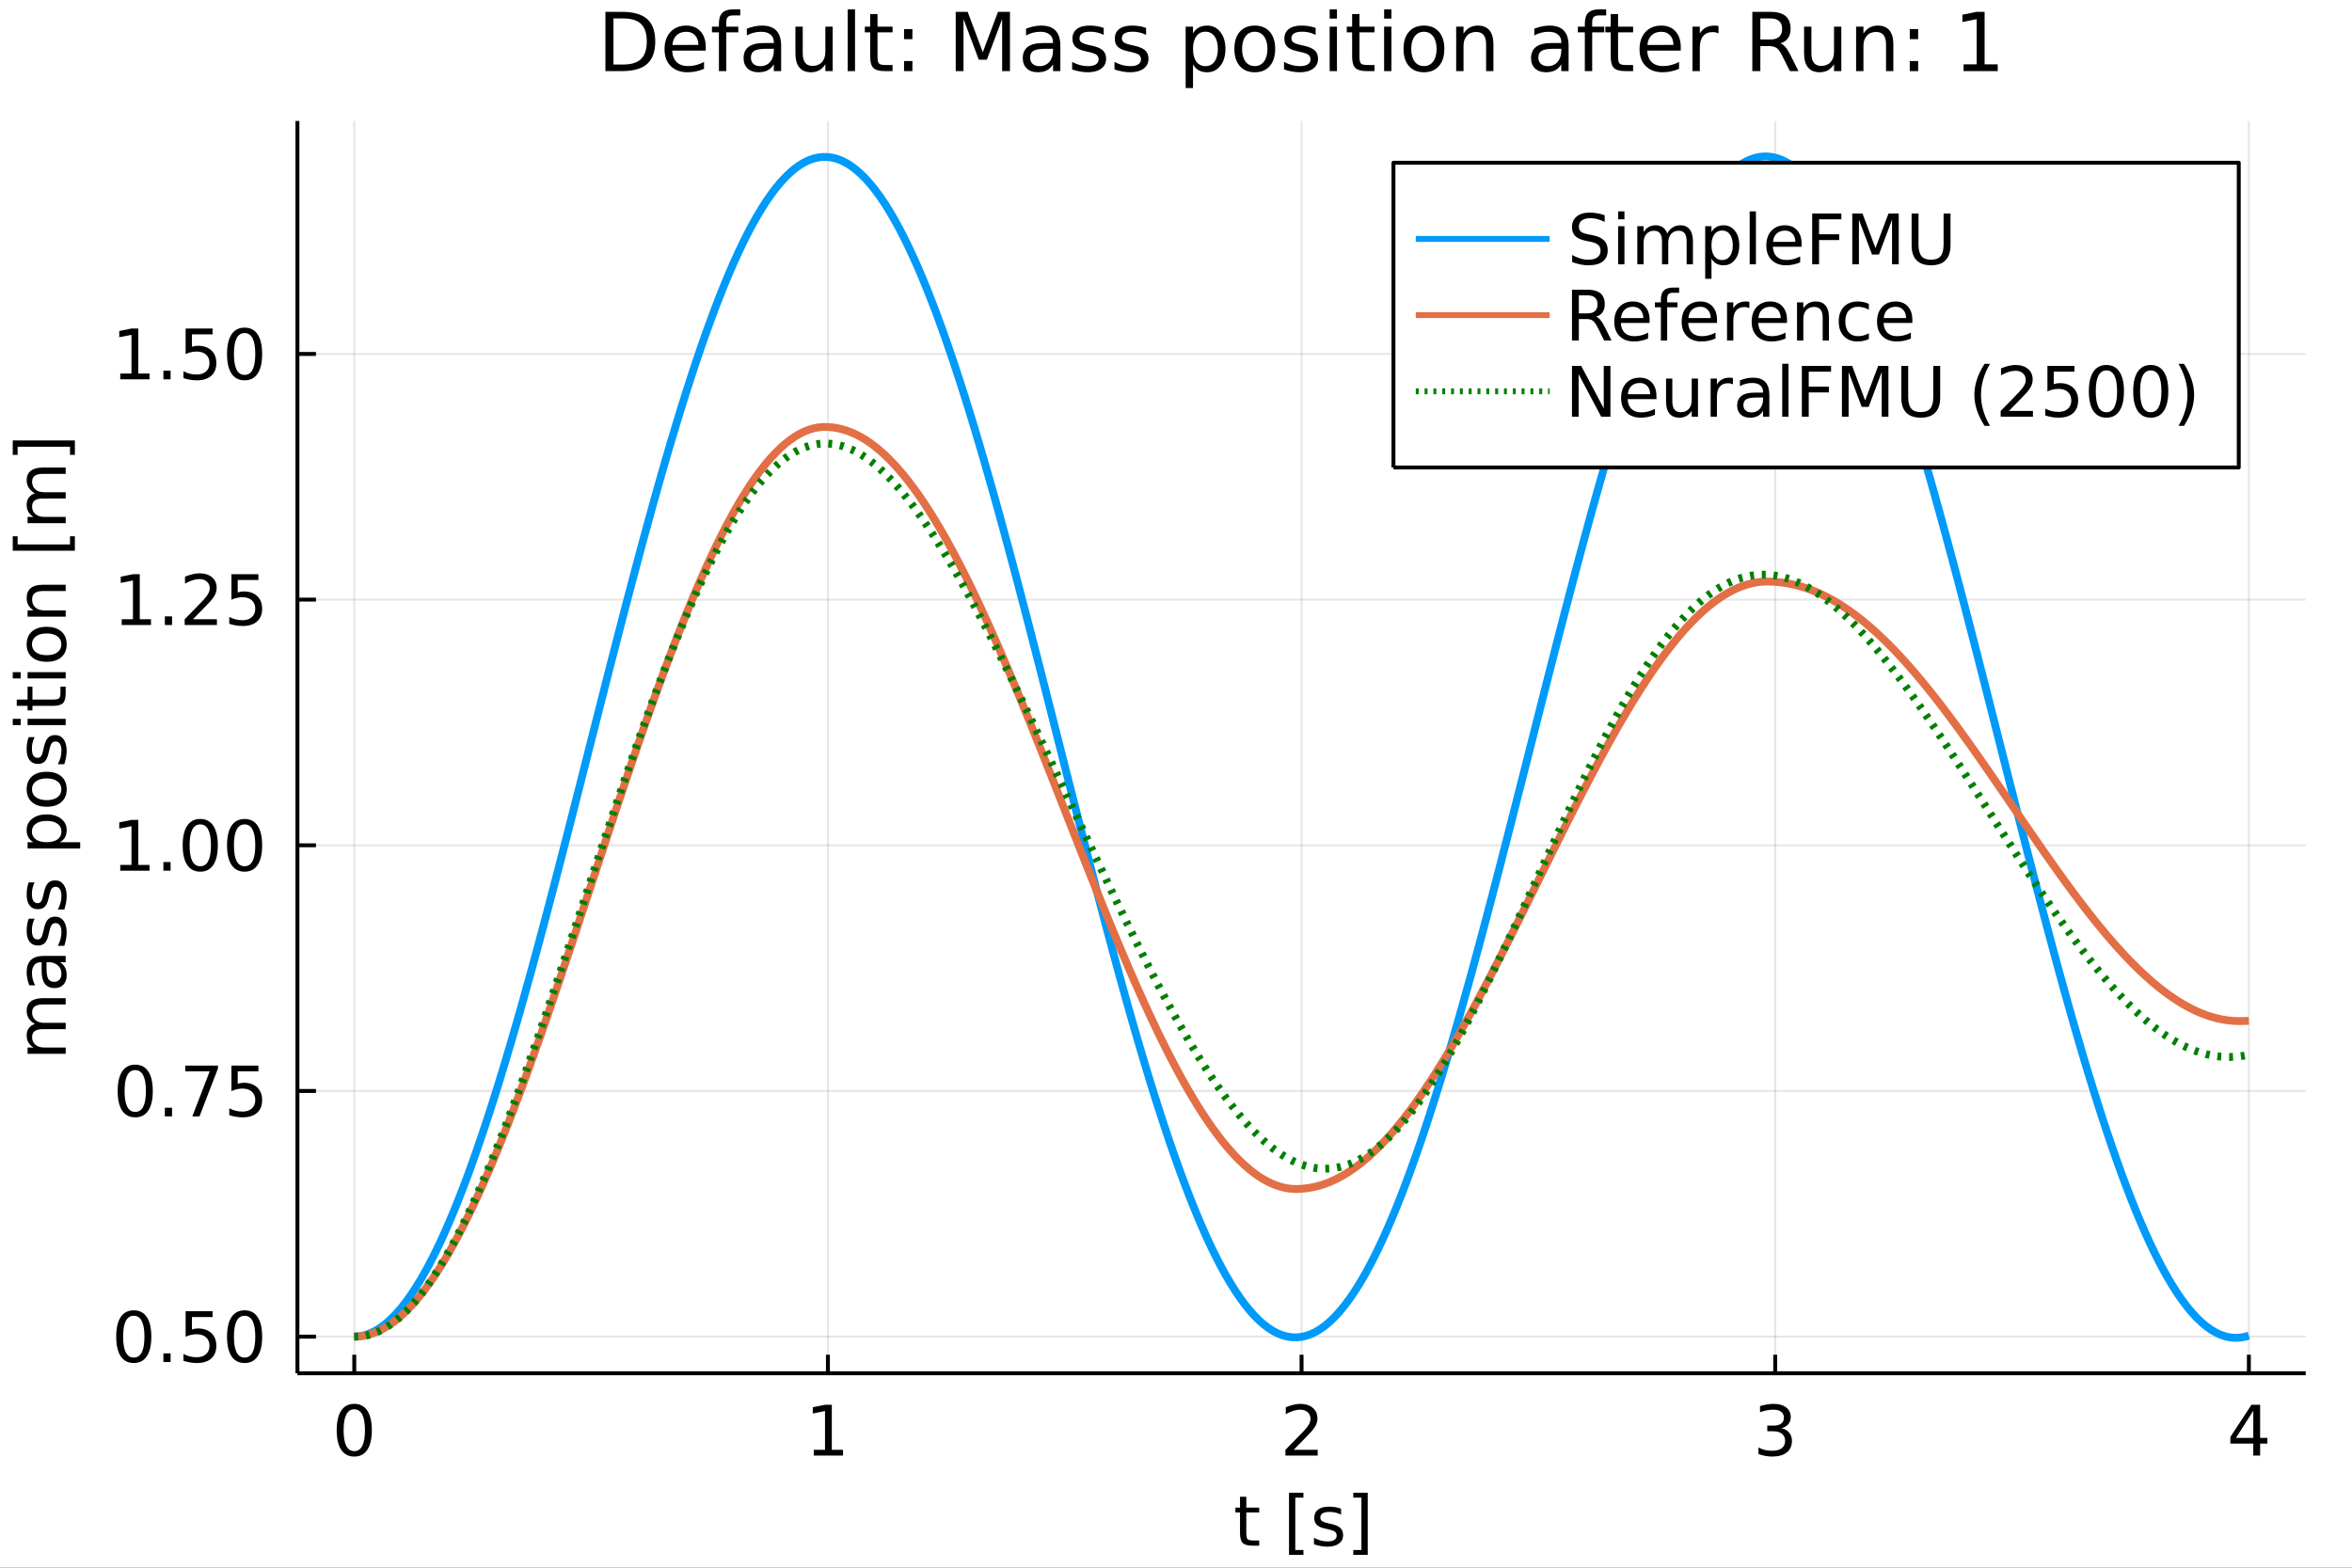 <svg xmlns="http://www.w3.org/2000/svg" xmlns:xlink="http://www.w3.org/1999/xlink" width="600" height="400" viewBox="0 0 2400 1600"><rect x="0" y="0" width="2400" height="1600" fill="#333333" stroke="none"/><defs><clipPath id="clip150"><rect width="2400" height="1600" x="0" y="0"/></clipPath></defs><path fill="#fff" fill-opacity="1" fill-rule="evenodd" d="M0 1600 L2400 1600 L2400 0 L0 0 Z" clip-path="url(#clip150)"/><defs><clipPath id="clip151"><rect width="1681" height="1600" x="480" y="0"/></clipPath></defs><path fill="#fff" fill-opacity="1" fill-rule="evenodd" d="M303.503 1401.58 L2352.76 1401.58 L2352.76 123.472 L303.503 123.472 Z" clip-path="url(#clip150)"/><defs><clipPath id="clip152"><rect width="2050" height="1279" x="303" y="123"/></clipPath></defs><polyline style="stroke:#000;stroke-linecap:butt;stroke-linejoin:round;stroke-width:2;stroke-opacity:.1;fill:none" points="361.501 1401.58 361.501 123.472" clip-path="url(#clip152)"/><polyline style="stroke:#000;stroke-linecap:butt;stroke-linejoin:round;stroke-width:2;stroke-opacity:.1;fill:none" points="844.815 1401.58 844.815 123.472" clip-path="url(#clip152)"/><polyline style="stroke:#000;stroke-linecap:butt;stroke-linejoin:round;stroke-width:2;stroke-opacity:.1;fill:none" points="1328.13 1401.58 1328.13 123.472" clip-path="url(#clip152)"/><polyline style="stroke:#000;stroke-linecap:butt;stroke-linejoin:round;stroke-width:2;stroke-opacity:.1;fill:none" points="1811.44 1401.58 1811.44 123.472" clip-path="url(#clip152)"/><polyline style="stroke:#000;stroke-linecap:butt;stroke-linejoin:round;stroke-width:2;stroke-opacity:.1;fill:none" points="2294.76 1401.58 2294.76 123.472" clip-path="url(#clip152)"/><polyline style="stroke:#000;stroke-linecap:butt;stroke-linejoin:round;stroke-width:4;stroke-opacity:1;fill:none" points="303.503 1401.58 2352.76 1401.58" clip-path="url(#clip150)"/><polyline style="stroke:#000;stroke-linecap:butt;stroke-linejoin:round;stroke-width:4;stroke-opacity:1;fill:none" points="361.501 1401.58 361.501 1382.68" clip-path="url(#clip150)"/><polyline style="stroke:#000;stroke-linecap:butt;stroke-linejoin:round;stroke-width:4;stroke-opacity:1;fill:none" points="844.815 1401.58 844.815 1382.68" clip-path="url(#clip150)"/><polyline style="stroke:#000;stroke-linecap:butt;stroke-linejoin:round;stroke-width:4;stroke-opacity:1;fill:none" points="1328.13 1401.58 1328.13 1382.68" clip-path="url(#clip150)"/><polyline style="stroke:#000;stroke-linecap:butt;stroke-linejoin:round;stroke-width:4;stroke-opacity:1;fill:none" points="1811.44 1401.58 1811.44 1382.68" clip-path="url(#clip150)"/><polyline style="stroke:#000;stroke-linecap:butt;stroke-linejoin:round;stroke-width:4;stroke-opacity:1;fill:none" points="2294.76 1401.58 2294.76 1382.68" clip-path="url(#clip150)"/><path fill="#000" fill-opacity="1" fill-rule="evenodd" d="M361.501 1438.36 Q356.084 1438.36 353.341 1443.71 Q350.633 1449.02 350.633 1459.71 Q350.633 1470.37 353.341 1475.72 Q356.084 1481.03 361.501 1481.03 Q366.952 1481.03 369.66 1475.72 Q372.403 1470.37 372.403 1459.71 Q372.403 1449.02 369.66 1443.71 Q366.952 1438.36 361.501 1438.36 M361.501 1432.8 Q370.216 1432.8 374.799 1439.71 Q379.417 1446.59 379.417 1459.71 Q379.417 1472.8 374.799 1479.71 Q370.216 1486.59 361.501 1486.59 Q352.785 1486.59 348.167 1479.71 Q343.584 1472.8 343.584 1459.71 Q343.584 1446.59 348.167 1439.71 Q352.785 1432.8 361.501 1432.8 Z" clip-path="url(#clip150)"/><path fill="#000" fill-opacity="1" fill-rule="evenodd" d="M830.388 1479.68 L841.846 1479.68 L841.846 1440.13 L829.381 1442.63 L829.381 1436.24 L841.777 1433.74 L848.791 1433.74 L848.791 1479.68 L860.249 1479.68 L860.249 1485.58 L830.388 1485.58 L830.388 1479.68 Z" clip-path="url(#clip150)"/><path fill="#000" fill-opacity="1" fill-rule="evenodd" d="M1320.11 1479.68 L1344.59 1479.68 L1344.59 1485.58 L1311.67 1485.58 L1311.67 1479.68 Q1315.66 1475.55 1322.54 1468.6 Q1329.45 1461.62 1331.22 1459.61 Q1334.59 1455.82 1335.91 1453.22 Q1337.26 1450.58 1337.26 1448.05 Q1337.26 1443.91 1334.34 1441.31 Q1331.46 1438.71 1326.81 1438.71 Q1323.51 1438.71 1319.83 1439.85 Q1316.19 1441 1312.02 1443.32 L1312.02 1436.24 Q1316.25 1434.54 1319.94 1433.67 Q1323.62 1432.8 1326.67 1432.8 Q1334.73 1432.8 1339.52 1436.83 Q1344.31 1440.86 1344.31 1447.59 Q1344.31 1450.79 1343.09 1453.67 Q1341.91 1456.52 1338.75 1460.41 Q1337.89 1461.41 1333.23 1466.24 Q1328.58 1471.03 1320.11 1479.68 Z" clip-path="url(#clip150)"/><path fill="#000" fill-opacity="1" fill-rule="evenodd" d="M1817.82 1457.63 Q1822.85 1458.7 1825.66 1462.11 Q1828.51 1465.51 1828.51 1470.51 Q1828.51 1478.18 1823.23 1482.39 Q1817.95 1486.59 1808.23 1486.59 Q1804.97 1486.59 1801.5 1485.93 Q1798.06 1485.3 1794.38 1484.02 L1794.38 1477.25 Q1797.29 1478.95 1800.77 1479.82 Q1804.24 1480.68 1808.02 1480.68 Q1814.62 1480.68 1818.06 1478.08 Q1821.53 1475.48 1821.53 1470.51 Q1821.53 1465.93 1818.3 1463.36 Q1815.11 1460.75 1809.38 1460.75 L1803.34 1460.75 L1803.34 1454.99 L1809.66 1454.99 Q1814.83 1454.99 1817.57 1452.94 Q1820.32 1450.86 1820.32 1446.97 Q1820.32 1442.98 1817.47 1440.86 Q1814.66 1438.71 1809.38 1438.71 Q1806.5 1438.71 1803.2 1439.33 Q1799.9 1439.96 1795.94 1441.27 L1795.94 1435.02 Q1799.93 1433.91 1803.41 1433.36 Q1806.91 1432.8 1810 1432.8 Q1817.99 1432.8 1822.64 1436.45 Q1827.29 1440.06 1827.29 1446.24 Q1827.29 1450.55 1824.83 1453.53 Q1822.36 1456.48 1817.82 1457.63 Z" clip-path="url(#clip150)"/><path fill="#000" fill-opacity="1" fill-rule="evenodd" d="M2299.27 1439.85 L2281.56 1467.52 L2299.27 1467.52 L2299.27 1439.85 M2297.43 1433.74 L2306.25 1433.74 L2306.25 1467.52 L2313.65 1467.52 L2313.65 1473.36 L2306.25 1473.36 L2306.25 1485.58 L2299.27 1485.58 L2299.27 1473.36 L2275.87 1473.36 L2275.87 1466.59 L2297.43 1433.74 Z" clip-path="url(#clip150)"/><path fill="#000" fill-opacity="1" fill-rule="evenodd" d="M1271.74 1527.62 L1271.74 1538.66 L1284.9 1538.66 L1284.9 1543.62 L1271.74 1543.62 L1271.74 1564.74 Q1271.74 1569.49 1273.03 1570.85 Q1274.35 1572.2 1278.34 1572.2 L1284.9 1572.2 L1284.9 1577.55 L1278.34 1577.55 Q1270.94 1577.55 1268.13 1574.8 Q1265.32 1572.03 1265.32 1564.74 L1265.32 1543.62 L1260.63 1543.62 L1260.63 1538.66 L1265.32 1538.66 L1265.32 1527.62 L1271.74 1527.62 Z" clip-path="url(#clip150)"/><path fill="#000" fill-opacity="1" fill-rule="evenodd" d="M1315.32 1523.52 L1330.04 1523.52 L1330.04 1528.49 L1321.71 1528.49 L1321.71 1581.96 L1330.04 1581.96 L1330.04 1586.92 L1315.32 1586.92 L1315.32 1523.52 Z" clip-path="url(#clip150)"/><path fill="#000" fill-opacity="1" fill-rule="evenodd" d="M1368.44 1539.8 L1368.44 1545.85 Q1365.73 1544.46 1362.82 1543.76 Q1359.9 1543.07 1356.78 1543.07 Q1352.02 1543.07 1349.62 1544.53 Q1347.26 1545.99 1347.26 1548.9 Q1347.26 1551.12 1348.96 1552.41 Q1350.66 1553.66 1355.8 1554.8 L1357.99 1555.29 Q1364.8 1556.75 1367.64 1559.42 Q1370.53 1562.06 1370.53 1566.82 Q1370.53 1572.24 1366.22 1575.4 Q1361.95 1578.55 1354.45 1578.55 Q1351.32 1578.55 1347.92 1577.93 Q1344.55 1577.34 1340.8 1576.12 L1340.8 1569.53 Q1344.34 1571.37 1347.78 1572.3 Q1351.22 1573.21 1354.59 1573.21 Q1359.1 1573.21 1361.53 1571.68 Q1363.96 1570.12 1363.96 1567.3 Q1363.96 1564.7 1362.19 1563.31 Q1360.46 1561.92 1354.52 1560.64 L1352.3 1560.12 Q1346.36 1558.87 1343.72 1556.3 Q1341.08 1553.69 1341.08 1549.18 Q1341.08 1543.69 1344.97 1540.71 Q1348.86 1537.72 1356.01 1537.72 Q1359.55 1537.72 1362.68 1538.24 Q1365.8 1538.76 1368.44 1539.8 Z" clip-path="url(#clip150)"/><path fill="#000" fill-opacity="1" fill-rule="evenodd" d="M1395.63 1523.52 L1395.63 1586.92 L1380.91 1586.92 L1380.91 1581.96 L1389.21 1581.96 L1389.21 1528.49 L1380.91 1528.49 L1380.91 1523.52 L1395.63 1523.52 Z" clip-path="url(#clip150)"/><polyline style="stroke:#000;stroke-linecap:butt;stroke-linejoin:round;stroke-width:2;stroke-opacity:.1;fill:none" points="303.503 1364.19 2352.76 1364.19" clip-path="url(#clip152)"/><polyline style="stroke:#000;stroke-linecap:butt;stroke-linejoin:round;stroke-width:2;stroke-opacity:.1;fill:none" points="303.503 1113.45 2352.76 1113.45" clip-path="url(#clip152)"/><polyline style="stroke:#000;stroke-linecap:butt;stroke-linejoin:round;stroke-width:2;stroke-opacity:.1;fill:none" points="303.503 862.714 2352.76 862.714" clip-path="url(#clip152)"/><polyline style="stroke:#000;stroke-linecap:butt;stroke-linejoin:round;stroke-width:2;stroke-opacity:.1;fill:none" points="303.503 611.975 2352.76 611.975" clip-path="url(#clip152)"/><polyline style="stroke:#000;stroke-linecap:butt;stroke-linejoin:round;stroke-width:2;stroke-opacity:.1;fill:none" points="303.503 361.236 2352.76 361.236" clip-path="url(#clip152)"/><polyline style="stroke:#000;stroke-linecap:butt;stroke-linejoin:round;stroke-width:4;stroke-opacity:1;fill:none" points="303.503 1401.58 303.503 123.472" clip-path="url(#clip150)"/><polyline style="stroke:#000;stroke-linecap:butt;stroke-linejoin:round;stroke-width:4;stroke-opacity:1;fill:none" points="303.503 1364.19 322.401 1364.19" clip-path="url(#clip150)"/><polyline style="stroke:#000;stroke-linecap:butt;stroke-linejoin:round;stroke-width:4;stroke-opacity:1;fill:none" points="303.503 1113.45 322.401 1113.45" clip-path="url(#clip150)"/><polyline style="stroke:#000;stroke-linecap:butt;stroke-linejoin:round;stroke-width:4;stroke-opacity:1;fill:none" points="303.503 862.714 322.401 862.714" clip-path="url(#clip150)"/><polyline style="stroke:#000;stroke-linecap:butt;stroke-linejoin:round;stroke-width:4;stroke-opacity:1;fill:none" points="303.503 611.975 322.401 611.975" clip-path="url(#clip150)"/><polyline style="stroke:#000;stroke-linecap:butt;stroke-linejoin:round;stroke-width:4;stroke-opacity:1;fill:none" points="303.503 361.236 322.401 361.236" clip-path="url(#clip150)"/><path fill="#000" fill-opacity="1" fill-rule="evenodd" d="M136.497 1342.89 Q131.08 1342.89 128.337 1348.24 Q125.629 1353.55 125.629 1364.24 Q125.629 1374.9 128.337 1380.25 Q131.08 1385.56 136.497 1385.56 Q141.948 1385.56 144.656 1380.25 Q147.399 1374.9 147.399 1364.24 Q147.399 1353.55 144.656 1348.24 Q141.948 1342.89 136.497 1342.89 M136.497 1337.33 Q145.212 1337.33 149.795 1344.24 Q154.413 1351.12 154.413 1364.24 Q154.413 1377.33 149.795 1384.24 Q145.212 1391.12 136.497 1391.12 Q127.781 1391.12 123.163 1384.24 Q118.58 1377.33 118.58 1364.24 Q118.58 1351.12 123.163 1344.24 Q127.781 1337.33 136.497 1337.33 Z" clip-path="url(#clip150)"/><path fill="#000" fill-opacity="1" fill-rule="evenodd" d="M166.74 1381.29 L174.066 1381.29 L174.066 1390.11 L166.74 1390.11 L166.74 1381.29 Z" clip-path="url(#clip150)"/><path fill="#000" fill-opacity="1" fill-rule="evenodd" d="M189.413 1338.27 L216.948 1338.27 L216.948 1344.17 L195.837 1344.17 L195.837 1356.88 Q197.364 1356.36 198.892 1356.12 Q200.42 1355.84 201.948 1355.84 Q210.628 1355.84 215.698 1360.6 Q220.767 1365.36 220.767 1373.48 Q220.767 1381.85 215.559 1386.5 Q210.35 1391.12 200.871 1391.12 Q197.608 1391.12 194.205 1390.56 Q190.837 1390.01 187.226 1388.9 L187.226 1381.85 Q190.351 1383.55 193.684 1384.38 Q197.017 1385.22 200.732 1385.22 Q206.739 1385.22 210.246 1382.06 Q213.753 1378.9 213.753 1373.48 Q213.753 1368.06 210.246 1364.9 Q206.739 1361.74 200.732 1361.74 Q197.92 1361.74 195.108 1362.37 Q192.33 1362.99 189.413 1364.31 L189.413 1338.27 Z" clip-path="url(#clip150)"/><path fill="#000" fill-opacity="1" fill-rule="evenodd" d="M249.586 1342.89 Q244.17 1342.89 241.427 1348.24 Q238.718 1353.55 238.718 1364.24 Q238.718 1374.9 241.427 1380.25 Q244.17 1385.56 249.586 1385.56 Q255.038 1385.56 257.746 1380.25 Q260.489 1374.9 260.489 1364.24 Q260.489 1353.55 257.746 1348.24 Q255.038 1342.89 249.586 1342.89 M249.586 1337.33 Q258.302 1337.33 262.885 1344.24 Q267.503 1351.12 267.503 1364.24 Q267.503 1377.33 262.885 1384.24 Q258.302 1391.12 249.586 1391.12 Q240.871 1391.12 236.253 1384.24 Q231.67 1377.33 231.67 1364.24 Q231.67 1351.12 236.253 1344.24 Q240.871 1337.33 249.586 1337.33 Z" clip-path="url(#clip150)"/><path fill="#000" fill-opacity="1" fill-rule="evenodd" d="M137.99 1092.15 Q132.573 1092.15 129.83 1097.5 Q127.122 1102.81 127.122 1113.51 Q127.122 1124.16 129.83 1129.51 Q132.573 1134.82 137.99 1134.82 Q143.441 1134.82 146.149 1129.51 Q148.892 1124.16 148.892 1113.51 Q148.892 1102.81 146.149 1097.5 Q143.441 1092.15 137.99 1092.15 M137.99 1086.6 Q146.705 1086.6 151.288 1093.51 Q155.906 1100.38 155.906 1113.51 Q155.906 1126.6 151.288 1133.5 Q146.705 1140.38 137.99 1140.38 Q129.275 1140.38 124.657 1133.5 Q120.073 1126.6 120.073 1113.51 Q120.073 1100.38 124.657 1093.51 Q129.275 1086.6 137.99 1086.6 Z" clip-path="url(#clip150)"/><path fill="#000" fill-opacity="1" fill-rule="evenodd" d="M168.233 1130.55 L175.559 1130.55 L175.559 1139.37 L168.233 1139.37 L168.233 1130.55 Z" clip-path="url(#clip150)"/><path fill="#000" fill-opacity="1" fill-rule="evenodd" d="M189.066 1087.53 L222.399 1087.53 L222.399 1090.52 L203.58 1139.37 L196.253 1139.37 L213.962 1093.44 L189.066 1093.44 L189.066 1087.53 Z" clip-path="url(#clip150)"/><path fill="#000" fill-opacity="1" fill-rule="evenodd" d="M236.149 1087.53 L263.684 1087.53 L263.684 1093.44 L242.573 1093.44 L242.573 1106.14 Q244.1 1105.62 245.628 1105.38 Q247.156 1105.1 248.684 1105.1 Q257.364 1105.1 262.434 1109.86 Q267.503 1114.62 267.503 1122.74 Q267.503 1131.11 262.295 1135.76 Q257.086 1140.38 247.607 1140.38 Q244.343 1140.38 240.941 1139.82 Q237.573 1139.27 233.961 1138.16 L233.961 1131.11 Q237.086 1132.81 240.42 1133.64 Q243.753 1134.48 247.468 1134.48 Q253.475 1134.48 256.982 1131.32 Q260.489 1128.16 260.489 1122.74 Q260.489 1117.32 256.982 1114.16 Q253.475 1111.01 247.468 1111.01 Q244.656 1111.01 241.843 1111.63 Q239.066 1112.26 236.149 1113.57 L236.149 1087.53 Z" clip-path="url(#clip150)"/><path fill="#000" fill-opacity="1" fill-rule="evenodd" d="M122.712 882.731 L134.17 882.731 L134.17 843.183 L121.705 845.683 L121.705 839.294 L134.101 836.794 L141.115 836.794 L141.115 882.731 L152.573 882.731 L152.573 888.634 L122.712 888.634 L122.712 882.731 Z" clip-path="url(#clip150)"/><path fill="#000" fill-opacity="1" fill-rule="evenodd" d="M166.74 879.815 L174.066 879.815 L174.066 888.634 L166.74 888.634 L166.74 879.815 Z" clip-path="url(#clip150)"/><path fill="#000" fill-opacity="1" fill-rule="evenodd" d="M204.344 841.412 Q198.927 841.412 196.184 846.759 Q193.476 852.072 193.476 862.766 Q193.476 873.426 196.184 878.773 Q198.927 884.085 204.344 884.085 Q209.795 884.085 212.503 878.773 Q215.246 873.426 215.246 862.766 Q215.246 852.072 212.503 846.759 Q209.795 841.412 204.344 841.412 M204.344 835.856 Q213.059 835.856 217.642 842.766 Q222.26 849.641 222.26 862.766 Q222.26 875.856 217.642 882.766 Q213.059 889.641 204.344 889.641 Q195.628 889.641 191.01 882.766 Q186.427 875.856 186.427 862.766 Q186.427 849.641 191.01 842.766 Q195.628 835.856 204.344 835.856 Z" clip-path="url(#clip150)"/><path fill="#000" fill-opacity="1" fill-rule="evenodd" d="M249.586 841.412 Q244.17 841.412 241.427 846.759 Q238.718 852.072 238.718 862.766 Q238.718 873.426 241.427 878.773 Q244.17 884.085 249.586 884.085 Q255.038 884.085 257.746 878.773 Q260.489 873.426 260.489 862.766 Q260.489 852.072 257.746 846.759 Q255.038 841.412 249.586 841.412 M249.586 835.856 Q258.302 835.856 262.885 842.766 Q267.503 849.641 267.503 862.766 Q267.503 875.856 262.885 882.766 Q258.302 889.641 249.586 889.641 Q240.871 889.641 236.253 882.766 Q231.67 875.856 231.67 862.766 Q231.67 849.641 236.253 842.766 Q240.871 835.856 249.586 835.856 Z" clip-path="url(#clip150)"/><path fill="#000" fill-opacity="1" fill-rule="evenodd" d="M124.205 631.992 L135.663 631.992 L135.663 592.444 L123.198 594.944 L123.198 588.555 L135.594 586.055 L142.608 586.055 L142.608 631.992 L154.066 631.992 L154.066 637.895 L124.205 637.895 L124.205 631.992 Z" clip-path="url(#clip150)"/><path fill="#000" fill-opacity="1" fill-rule="evenodd" d="M168.233 629.076 L175.559 629.076 L175.559 637.895 L168.233 637.895 L168.233 629.076 Z" clip-path="url(#clip150)"/><path fill="#000" fill-opacity="1" fill-rule="evenodd" d="M196.878 631.992 L221.357 631.992 L221.357 637.895 L188.441 637.895 L188.441 631.992 Q192.434 627.86 199.309 620.916 Q206.219 613.937 207.989 611.923 Q211.357 608.138 212.677 605.534 Q214.031 602.895 214.031 600.36 Q214.031 596.228 211.114 593.624 Q208.232 591.02 203.58 591.02 Q200.281 591.02 196.601 592.166 Q192.955 593.312 188.788 595.638 L188.788 588.555 Q193.024 586.854 196.705 585.985 Q200.385 585.117 203.441 585.117 Q211.496 585.117 216.288 589.145 Q221.08 593.173 221.08 599.909 Q221.08 603.103 219.864 605.985 Q218.684 608.833 215.524 612.721 Q214.656 613.728 210.003 618.555 Q205.351 623.346 196.878 631.992 Z" clip-path="url(#clip150)"/><path fill="#000" fill-opacity="1" fill-rule="evenodd" d="M236.149 586.055 L263.684 586.055 L263.684 591.958 L242.573 591.958 L242.573 604.666 Q244.1 604.145 245.628 603.902 Q247.156 603.624 248.684 603.624 Q257.364 603.624 262.434 608.381 Q267.503 613.138 267.503 621.263 Q267.503 629.631 262.295 634.284 Q257.086 638.902 247.607 638.902 Q244.343 638.902 240.941 638.346 Q237.573 637.791 233.961 636.68 L233.961 629.631 Q237.086 631.332 240.42 632.166 Q243.753 632.999 247.468 632.999 Q253.475 632.999 256.982 629.839 Q260.489 626.68 260.489 621.263 Q260.489 615.846 256.982 612.687 Q253.475 609.527 247.468 609.527 Q244.656 609.527 241.843 610.152 Q239.066 610.777 236.149 612.096 L236.149 586.055 Z" clip-path="url(#clip150)"/><path fill="#000" fill-opacity="1" fill-rule="evenodd" d="M122.712 381.253 L134.17 381.253 L134.17 341.705 L121.705 344.205 L121.705 337.816 L134.101 335.316 L141.115 335.316 L141.115 381.253 L152.573 381.253 L152.573 387.156 L122.712 387.156 L122.712 381.253 Z" clip-path="url(#clip150)"/><path fill="#000" fill-opacity="1" fill-rule="evenodd" d="M166.74 378.337 L174.066 378.337 L174.066 387.156 L166.74 387.156 L166.74 378.337 Z" clip-path="url(#clip150)"/><path fill="#000" fill-opacity="1" fill-rule="evenodd" d="M189.413 335.316 L216.948 335.316 L216.948 341.219 L195.837 341.219 L195.837 353.927 Q197.364 353.406 198.892 353.163 Q200.42 352.885 201.948 352.885 Q210.628 352.885 215.698 357.642 Q220.767 362.399 220.767 370.524 Q220.767 378.892 215.559 383.545 Q210.35 388.163 200.871 388.163 Q197.608 388.163 194.205 387.607 Q190.837 387.052 187.226 385.941 L187.226 378.892 Q190.351 380.593 193.684 381.427 Q197.017 382.26 200.732 382.26 Q206.739 382.26 210.246 379.1 Q213.753 375.941 213.753 370.524 Q213.753 365.107 210.246 361.948 Q206.739 358.788 200.732 358.788 Q197.92 358.788 195.108 359.413 Q192.33 360.038 189.413 361.357 L189.413 335.316 Z" clip-path="url(#clip150)"/><path fill="#000" fill-opacity="1" fill-rule="evenodd" d="M249.586 339.934 Q244.17 339.934 241.427 345.281 Q238.718 350.594 238.718 361.288 Q238.718 371.948 241.427 377.295 Q244.17 382.607 249.586 382.607 Q255.038 382.607 257.746 377.295 Q260.489 371.948 260.489 361.288 Q260.489 350.594 257.746 345.281 Q255.038 339.934 249.586 339.934 M249.586 334.378 Q258.302 334.378 262.885 341.288 Q267.503 348.163 267.503 361.288 Q267.503 374.378 262.885 381.288 Q258.302 388.163 249.586 388.163 Q240.871 388.163 236.253 381.288 Q231.67 374.378 231.67 361.288 Q231.67 348.163 236.253 341.288 Q240.871 334.378 249.586 334.378 Z" clip-path="url(#clip150)"/><path fill="#000" fill-opacity="1" fill-rule="evenodd" d="M35.605 1045.01 Q31.299 1042.61 29.251 1039.28 Q27.202 1035.94 27.202 1031.43 Q27.202 1025.35 31.473 1022.06 Q35.709 1018.76 43.556 1018.76 L67.028 1018.76 L67.028 1025.18 L43.764 1025.18 Q38.174 1025.18 35.466 1027.16 Q32.758 1029.14 32.758 1033.2 Q32.758 1038.17 36.056 1041.05 Q39.355 1043.93 45.049 1043.93 L67.028 1043.93 L67.028 1050.35 L43.764 1050.35 Q38.139 1050.35 35.466 1052.33 Q32.758 1054.31 32.758 1058.44 Q32.758 1063.34 36.091 1066.22 Q39.389 1069.1 45.049 1069.1 L67.028 1069.1 L67.028 1075.53 L28.14 1075.53 L28.14 1069.1 L34.181 1069.1 Q30.605 1066.92 28.903 1063.86 Q27.202 1060.81 27.202 1056.6 Q27.202 1052.37 29.355 1049.42 Q31.508 1046.43 35.605 1045.01 Z" clip-path="url(#clip150)"/><path fill="#000" fill-opacity="1" fill-rule="evenodd" d="M47.48 988.341 Q47.48 996.084 49.251 999.07 Q51.021 1002.06 55.292 1002.06 Q58.695 1002.06 60.709 999.834 Q62.688 997.577 62.688 993.723 Q62.688 988.41 58.938 985.216 Q55.153 981.987 48.903 981.987 L47.48 981.987 L47.48 988.341 M44.841 975.598 L67.028 975.598 L67.028 981.987 L61.125 981.987 Q64.667 984.174 66.368 987.438 Q68.035 990.702 68.035 995.424 Q68.035 1001.4 64.702 1004.94 Q61.334 1008.44 55.709 1008.44 Q49.146 1008.44 45.813 1004.07 Q42.48 999.66 42.48 990.945 L42.48 981.987 L41.855 981.987 Q37.445 981.987 35.049 984.903 Q32.619 987.785 32.619 993.028 Q32.619 996.362 33.417 999.521 Q34.216 1002.68 35.813 1005.6 L29.91 1005.6 Q28.556 1002.09 27.896 998.792 Q27.202 995.493 27.202 992.369 Q27.202 983.931 31.577 979.764 Q35.952 975.598 44.841 975.598 Z" clip-path="url(#clip150)"/><path fill="#000" fill-opacity="1" fill-rule="evenodd" d="M29.285 937.647 L35.327 937.647 Q33.938 940.355 33.244 943.272 Q32.549 946.188 32.549 949.313 Q32.549 954.07 34.008 956.466 Q35.466 958.827 38.383 958.827 Q40.605 958.827 41.889 957.126 Q43.139 955.424 44.285 950.285 L44.771 948.098 Q46.23 941.292 48.903 938.445 Q51.542 935.563 56.299 935.563 Q61.716 935.563 64.875 939.869 Q68.035 944.14 68.035 951.64 Q68.035 954.765 67.41 958.167 Q66.82 961.535 65.605 965.285 L59.007 965.285 Q60.848 961.744 61.785 958.306 Q62.688 954.869 62.688 951.501 Q62.688 946.987 61.16 944.556 Q59.598 942.126 56.785 942.126 Q54.181 942.126 52.792 943.897 Q51.403 945.633 50.118 951.57 L49.598 953.792 Q48.348 959.73 45.778 962.369 Q43.174 965.008 38.66 965.008 Q33.174 965.008 30.188 961.119 Q27.202 957.23 27.202 950.077 Q27.202 946.535 27.723 943.41 Q28.244 940.285 29.285 937.647 Z" clip-path="url(#clip150)"/><path fill="#000" fill-opacity="1" fill-rule="evenodd" d="M29.285 900.598 L35.327 900.598 Q33.938 903.306 33.244 906.223 Q32.549 909.14 32.549 912.265 Q32.549 917.022 34.008 919.418 Q35.466 921.779 38.383 921.779 Q40.605 921.779 41.889 920.077 Q43.139 918.376 44.285 913.237 L44.771 911.049 Q46.23 904.244 48.903 901.397 Q51.542 898.515 56.299 898.515 Q61.716 898.515 64.875 902.82 Q68.035 907.091 68.035 914.591 Q68.035 917.716 67.41 921.119 Q66.82 924.487 65.605 928.237 L59.007 928.237 Q60.848 924.695 61.785 921.258 Q62.688 917.82 62.688 914.452 Q62.688 909.938 61.16 907.508 Q59.598 905.077 56.785 905.077 Q54.181 905.077 52.792 906.848 Q51.403 908.584 50.118 914.522 L49.598 916.744 Q48.348 922.681 45.778 925.32 Q43.174 927.959 38.66 927.959 Q33.174 927.959 30.188 924.07 Q27.202 920.181 27.202 913.029 Q27.202 909.487 27.723 906.362 Q28.244 903.237 29.285 900.598 Z" clip-path="url(#clip150)"/><path fill="#000" fill-opacity="1" fill-rule="evenodd" d="M61.195 859.557 L81.82 859.557 L81.82 865.98 L28.14 865.98 L28.14 859.557 L34.042 859.557 Q30.57 857.543 28.903 854.487 Q27.202 851.397 27.202 847.126 Q27.202 840.043 32.827 835.633 Q38.452 831.189 47.618 831.189 Q56.785 831.189 62.41 835.633 Q68.035 840.043 68.035 847.126 Q68.035 851.397 66.368 854.487 Q64.667 857.543 61.195 859.557 M47.618 837.821 Q40.57 837.821 36.577 840.737 Q32.549 843.619 32.549 848.689 Q32.549 853.758 36.577 856.675 Q40.57 859.557 47.618 859.557 Q54.667 859.557 58.695 856.675 Q62.688 853.758 62.688 848.689 Q62.688 843.619 58.695 840.737 Q54.667 837.821 47.618 837.821 Z" clip-path="url(#clip150)"/><path fill="#000" fill-opacity="1" fill-rule="evenodd" d="M32.619 805.529 Q32.619 810.668 36.646 813.654 Q40.639 816.64 47.618 816.64 Q54.598 816.64 58.625 813.689 Q62.618 810.703 62.618 805.529 Q62.618 800.425 58.591 797.439 Q54.563 794.453 47.618 794.453 Q40.709 794.453 36.681 797.439 Q32.619 800.425 32.619 805.529 M27.202 805.529 Q27.202 797.196 32.619 792.439 Q38.035 787.682 47.618 787.682 Q57.167 787.682 62.618 792.439 Q68.035 797.196 68.035 805.529 Q68.035 813.897 62.618 818.654 Q57.167 823.376 47.618 823.376 Q38.035 823.376 32.619 818.654 Q27.202 813.897 27.202 805.529 Z" clip-path="url(#clip150)"/><path fill="#000" fill-opacity="1" fill-rule="evenodd" d="M29.285 752.3 L35.327 752.3 Q33.938 755.009 33.244 757.925 Q32.549 760.842 32.549 763.967 Q32.549 768.724 34.008 771.12 Q35.466 773.481 38.383 773.481 Q40.605 773.481 41.889 771.779 Q43.139 770.078 44.285 764.939 L44.771 762.752 Q46.23 755.946 48.903 753.099 Q51.542 750.217 56.299 750.217 Q61.716 750.217 64.875 754.523 Q68.035 758.793 68.035 766.293 Q68.035 769.418 67.41 772.821 Q66.82 776.189 65.605 779.939 L59.007 779.939 Q60.848 776.397 61.785 772.96 Q62.688 769.522 62.688 766.154 Q62.688 761.641 61.16 759.21 Q59.598 756.779 56.785 756.779 Q54.181 756.779 52.792 758.55 Q51.403 760.286 50.118 766.224 L49.598 768.446 Q48.348 774.384 45.778 777.022 Q43.174 779.661 38.66 779.661 Q33.174 779.661 30.188 775.772 Q27.202 771.884 27.202 764.731 Q27.202 761.189 27.723 758.064 Q28.244 754.939 29.285 752.3 Z" clip-path="url(#clip150)"/><path fill="#000" fill-opacity="1" fill-rule="evenodd" d="M28.14 740.043 L28.14 733.655 L67.028 733.655 L67.028 740.043 L28.14 740.043 M13.001 740.043 L13.001 733.655 L21.091 733.655 L21.091 740.043 L13.001 740.043 Z" clip-path="url(#clip150)"/><path fill="#000" fill-opacity="1" fill-rule="evenodd" d="M17.098 713.967 L28.14 713.967 L28.14 700.808 L33.105 700.808 L33.105 713.967 L54.216 713.967 Q58.973 713.967 60.327 712.683 Q61.681 711.363 61.681 707.37 L61.681 700.808 L67.028 700.808 L67.028 707.37 Q67.028 714.766 64.285 717.578 Q61.507 720.391 54.216 720.391 L33.105 720.391 L33.105 725.078 L28.14 725.078 L28.14 720.391 L17.098 720.391 L17.098 713.967 Z" clip-path="url(#clip150)"/><path fill="#000" fill-opacity="1" fill-rule="evenodd" d="M28.14 692.405 L28.14 686.016 L67.028 686.016 L67.028 692.405 L28.14 692.405 M13.001 692.405 L13.001 686.016 L21.091 686.016 L21.091 692.405 L13.001 692.405 Z" clip-path="url(#clip150)"/><path fill="#000" fill-opacity="1" fill-rule="evenodd" d="M32.619 657.579 Q32.619 662.717 36.646 665.704 Q40.639 668.69 47.618 668.69 Q54.598 668.69 58.625 665.738 Q62.618 662.752 62.618 657.579 Q62.618 652.474 58.591 649.488 Q54.563 646.502 47.618 646.502 Q40.709 646.502 36.681 649.488 Q32.619 652.474 32.619 657.579 M27.202 657.579 Q27.202 649.245 32.619 644.488 Q38.035 639.732 47.618 639.732 Q57.167 639.732 62.618 644.488 Q68.035 649.245 68.035 657.579 Q68.035 665.947 62.618 670.704 Q57.167 675.426 47.618 675.426 Q38.035 675.426 32.619 670.704 Q27.202 665.947 27.202 657.579 Z" clip-path="url(#clip150)"/><path fill="#000" fill-opacity="1" fill-rule="evenodd" d="M43.556 596.815 L67.028 596.815 L67.028 603.204 L43.764 603.204 Q38.244 603.204 35.501 605.357 Q32.758 607.509 32.758 611.815 Q32.758 616.989 36.056 619.975 Q39.355 622.961 45.049 622.961 L67.028 622.961 L67.028 629.384 L28.14 629.384 L28.14 622.961 L34.181 622.961 Q30.674 620.669 28.938 617.579 Q27.202 614.454 27.202 610.391 Q27.202 603.69 31.369 600.253 Q35.501 596.815 43.556 596.815 Z" clip-path="url(#clip150)"/><path fill="#000" fill-opacity="1" fill-rule="evenodd" d="M13.001 562.058 L13.001 547.336 L17.966 547.336 L17.966 555.669 L71.438 555.669 L71.438 547.336 L76.403 547.336 L76.403 562.058 L13.001 562.058 Z" clip-path="url(#clip150)"/><path fill="#000" fill-opacity="1" fill-rule="evenodd" d="M35.605 503.448 Q31.299 501.052 29.251 497.718 Q27.202 494.385 27.202 489.871 Q27.202 483.795 31.473 480.496 Q35.709 477.198 43.556 477.198 L67.028 477.198 L67.028 483.621 L43.764 483.621 Q38.174 483.621 35.466 485.6 Q32.758 487.58 32.758 491.642 Q32.758 496.607 36.056 499.489 Q39.355 502.371 45.049 502.371 L67.028 502.371 L67.028 508.795 L43.764 508.795 Q38.139 508.795 35.466 510.774 Q32.758 512.753 32.758 516.885 Q32.758 521.781 36.091 524.663 Q39.389 527.545 45.049 527.545 L67.028 527.545 L67.028 533.968 L28.14 533.968 L28.14 527.545 L34.181 527.545 Q30.605 525.357 28.903 522.302 Q27.202 519.246 27.202 515.045 Q27.202 510.809 29.355 507.857 Q31.508 504.871 35.605 503.448 Z" clip-path="url(#clip150)"/><path fill="#000" fill-opacity="1" fill-rule="evenodd" d="M13.001 449.524 L76.403 449.524 L76.403 464.246 L71.438 464.246 L71.438 455.948 L17.966 455.948 L17.966 464.246 L13.001 464.246 L13.001 449.524 Z" clip-path="url(#clip150)"/><path fill="#000" fill-opacity="1" fill-rule="evenodd" d="M625.966 18.82 L625.966 65.852 L635.85 65.852 Q648.367 65.852 654.16 60.18 Q659.994 54.509 659.994 42.275 Q659.994 30.122 654.16 24.492 Q648.367 18.82 635.85 18.82 L625.966 18.82 M617.783 12.096 L634.594 12.096 Q652.175 12.096 660.399 19.428 Q668.622 26.72 668.622 42.275 Q668.622 57.912 660.358 65.244 Q652.094 72.576 634.594 72.576 L617.783 72.576 L617.783 12.096 Z" clip-path="url(#clip150)"/><path fill="#000" fill-opacity="1" fill-rule="evenodd" d="M720.149 48.028 L720.149 51.673 L685.879 51.673 Q686.365 59.37 690.497 63.421 Q694.669 67.431 702.082 67.431 Q706.376 67.431 710.387 66.378 Q714.438 65.325 718.408 63.218 L718.408 70.267 Q714.397 71.968 710.184 72.86 Q705.971 73.751 701.637 73.751 Q690.78 73.751 684.421 67.431 Q678.101 61.112 678.101 50.337 Q678.101 39.197 684.096 32.675 Q690.132 26.112 700.341 26.112 Q709.496 26.112 714.802 32.026 Q720.149 37.9 720.149 48.028 M712.696 45.84 Q712.615 39.723 709.253 36.077 Q705.931 32.431 700.422 32.431 Q694.183 32.431 690.416 35.956 Q686.689 39.48 686.122 45.88 L712.696 45.84 Z" clip-path="url(#clip150)"/><path fill="#000" fill-opacity="1" fill-rule="evenodd" d="M755.352 9.544 L755.352 15.742 L748.222 15.742 Q744.212 15.742 742.632 17.362 Q741.093 18.983 741.093 23.195 L741.093 27.206 L753.367 27.206 L753.367 32.999 L741.093 32.999 L741.093 72.576 L733.598 72.576 L733.598 32.999 L726.469 32.999 L726.469 27.206 L733.598 27.206 L733.598 24.046 Q733.598 16.471 737.123 13.028 Q740.647 9.544 748.303 9.544 L755.352 9.544 Z" clip-path="url(#clip150)"/><path fill="#000" fill-opacity="1" fill-rule="evenodd" d="M782.209 49.769 Q773.176 49.769 769.692 51.835 Q766.208 53.901 766.208 58.884 Q766.208 62.854 768.801 65.203 Q771.434 67.512 775.93 67.512 Q782.128 67.512 785.855 63.137 Q789.622 58.722 789.622 51.43 L789.622 49.769 L782.209 49.769 M797.076 46.691 L797.076 72.576 L789.622 72.576 L789.622 65.689 Q787.07 69.821 783.263 71.806 Q779.455 73.751 773.945 73.751 Q766.978 73.751 762.846 69.862 Q758.755 65.933 758.755 59.37 Q758.755 51.714 763.859 47.825 Q769.003 43.936 779.171 43.936 L789.622 43.936 L789.622 43.207 Q789.622 38.062 786.22 35.267 Q782.857 32.431 776.741 32.431 Q772.852 32.431 769.165 33.363 Q765.479 34.295 762.076 36.158 L762.076 29.272 Q766.168 27.692 770.016 26.922 Q773.864 26.112 777.51 26.112 Q787.354 26.112 792.215 31.216 Q797.076 36.32 797.076 46.691 Z" clip-path="url(#clip150)"/><path fill="#000" fill-opacity="1" fill-rule="evenodd" d="M811.659 54.671 L811.659 27.206 L819.113 27.206 L819.113 54.387 Q819.113 60.828 821.625 64.069 Q824.136 67.269 829.159 67.269 Q835.195 67.269 838.679 63.421 Q842.203 59.573 842.203 52.929 L842.203 27.206 L849.657 27.206 L849.657 72.576 L842.203 72.576 L842.203 65.608 Q839.489 69.74 835.884 71.766 Q832.319 73.751 827.579 73.751 Q819.761 73.751 815.71 68.89 Q811.659 64.029 811.659 54.671 M830.415 26.112 L830.415 26.112 Z" clip-path="url(#clip150)"/><path fill="#000" fill-opacity="1" fill-rule="evenodd" d="M865.01 9.544 L872.463 9.544 L872.463 72.576 L865.01 72.576 L865.01 9.544 Z" clip-path="url(#clip150)"/><path fill="#000" fill-opacity="1" fill-rule="evenodd" d="M895.432 14.324 L895.432 27.206 L910.785 27.206 L910.785 32.999 L895.432 32.999 L895.432 57.628 Q895.432 63.178 896.931 64.758 Q898.47 66.338 903.129 66.338 L910.785 66.338 L910.785 72.576 L903.129 72.576 Q894.5 72.576 891.219 69.376 Q887.938 66.135 887.938 57.628 L887.938 32.999 L882.469 32.999 L882.469 27.206 L887.938 27.206 L887.938 14.324 L895.432 14.324 Z" clip-path="url(#clip150)"/><path fill="#000" fill-opacity="1" fill-rule="evenodd" d="M922.492 62.287 L931.04 62.287 L931.04 72.576 L922.492 72.576 L922.492 62.287 M922.492 29.677 L931.04 29.677 L931.04 39.966 L922.492 39.966 L922.492 29.677 Z" clip-path="url(#clip150)"/><path fill="#000" fill-opacity="1" fill-rule="evenodd" d="M975.235 12.096 L987.428 12.096 L1002.86 53.253 L1018.38 12.096 L1030.57 12.096 L1030.57 72.576 L1022.59 72.576 L1022.59 19.469 L1006.99 60.95 L998.771 60.95 L983.175 19.469 L983.175 72.576 L975.235 72.576 L975.235 12.096 Z" clip-path="url(#clip150)"/><path fill="#000" fill-opacity="1" fill-rule="evenodd" d="M1067.11 49.769 Q1058.08 49.769 1054.59 51.835 Q1051.11 53.901 1051.11 58.884 Q1051.11 62.854 1053.7 65.203 Q1056.33 67.512 1060.83 67.512 Q1067.03 67.512 1070.76 63.137 Q1074.52 58.722 1074.52 51.43 L1074.52 49.769 L1067.11 49.769 M1081.98 46.691 L1081.98 72.576 L1074.52 72.576 L1074.52 65.689 Q1071.97 69.821 1068.16 71.806 Q1064.35 73.751 1058.85 73.751 Q1051.88 73.751 1047.75 69.862 Q1043.65 65.933 1043.65 59.37 Q1043.65 51.714 1048.76 47.825 Q1053.9 43.936 1064.07 43.936 L1074.52 43.936 L1074.52 43.207 Q1074.52 38.062 1071.12 35.267 Q1067.76 32.431 1061.64 32.431 Q1057.75 32.431 1054.07 33.363 Q1050.38 34.295 1046.98 36.158 L1046.98 29.272 Q1051.07 27.692 1054.92 26.922 Q1058.76 26.112 1062.41 26.112 Q1072.25 26.112 1077.12 31.216 Q1081.98 36.32 1081.98 46.691 Z" clip-path="url(#clip150)"/><path fill="#000" fill-opacity="1" fill-rule="evenodd" d="M1126.25 28.543 L1126.25 35.591 Q1123.09 33.971 1119.69 33.161 Q1116.29 32.35 1112.64 32.35 Q1107.09 32.35 1104.3 34.052 Q1101.54 35.753 1101.54 39.156 Q1101.54 41.749 1103.53 43.248 Q1105.51 44.706 1111.51 46.043 L1114.06 46.61 Q1122 48.311 1125.32 51.43 Q1128.68 54.509 1128.68 60.059 Q1128.68 66.378 1123.66 70.064 Q1118.68 73.751 1109.93 73.751 Q1106.28 73.751 1102.31 73.022 Q1098.38 72.333 1094.01 70.915 L1094.01 63.218 Q1098.14 65.365 1102.15 66.459 Q1106.16 67.512 1110.09 67.512 Q1115.36 67.512 1118.19 65.73 Q1121.03 63.907 1121.03 60.626 Q1121.03 57.588 1118.96 55.967 Q1116.94 54.347 1110.01 52.848 L1107.42 52.24 Q1100.49 50.782 1097.41 47.785 Q1094.33 44.746 1094.33 39.48 Q1094.33 33.08 1098.87 29.596 Q1103.41 26.112 1111.75 26.112 Q1115.88 26.112 1119.53 26.72 Q1123.17 27.327 1126.25 28.543 Z" clip-path="url(#clip150)"/><path fill="#000" fill-opacity="1" fill-rule="evenodd" d="M1169.48 28.543 L1169.48 35.591 Q1166.32 33.971 1162.91 33.161 Q1159.51 32.35 1155.86 32.35 Q1150.31 32.35 1147.52 34.052 Q1144.77 35.753 1144.77 39.156 Q1144.77 41.749 1146.75 43.248 Q1148.74 44.706 1154.73 46.043 L1157.28 46.61 Q1165.22 48.311 1168.54 51.43 Q1171.91 54.509 1171.91 60.059 Q1171.91 66.378 1166.88 70.064 Q1161.9 73.751 1153.15 73.751 Q1149.5 73.751 1145.53 73.022 Q1141.61 72.333 1137.23 70.915 L1137.23 63.218 Q1141.36 65.365 1145.37 66.459 Q1149.38 67.512 1153.31 67.512 Q1158.58 67.512 1161.41 65.73 Q1164.25 63.907 1164.25 60.626 Q1164.25 57.588 1162.18 55.967 Q1160.16 54.347 1153.23 52.848 L1150.64 52.24 Q1143.71 50.782 1140.63 47.785 Q1137.55 44.746 1137.55 39.48 Q1137.55 33.08 1142.09 29.596 Q1146.63 26.112 1154.97 26.112 Q1159.11 26.112 1162.75 26.72 Q1166.4 27.327 1169.48 28.543 Z" clip-path="url(#clip150)"/><path fill="#000" fill-opacity="1" fill-rule="evenodd" d="M1217.36 65.77 L1217.36 89.833 L1209.86 89.833 L1209.86 27.206 L1217.36 27.206 L1217.36 34.092 Q1219.71 30.041 1223.27 28.097 Q1226.88 26.112 1231.86 26.112 Q1240.12 26.112 1245.27 32.675 Q1250.45 39.237 1250.45 49.931 Q1250.45 60.626 1245.27 67.188 Q1240.12 73.751 1231.86 73.751 Q1226.88 73.751 1223.27 71.806 Q1219.71 69.821 1217.36 65.77 M1242.72 49.931 Q1242.72 41.708 1239.31 37.05 Q1235.95 32.35 1230.04 32.35 Q1224.12 32.35 1220.72 37.05 Q1217.36 41.708 1217.36 49.931 Q1217.36 58.155 1220.72 62.854 Q1224.12 67.512 1230.04 67.512 Q1235.95 67.512 1239.31 62.854 Q1242.72 58.155 1242.72 49.931 Z" clip-path="url(#clip150)"/><path fill="#000" fill-opacity="1" fill-rule="evenodd" d="M1280.39 32.431 Q1274.39 32.431 1270.91 37.131 Q1267.43 41.789 1267.43 49.931 Q1267.43 58.074 1270.87 62.773 Q1274.35 67.431 1280.39 67.431 Q1286.34 67.431 1289.83 62.732 Q1293.31 58.033 1293.31 49.931 Q1293.31 41.87 1289.83 37.171 Q1286.34 32.431 1280.39 32.431 M1280.39 26.112 Q1290.11 26.112 1295.66 32.431 Q1301.21 38.751 1301.21 49.931 Q1301.21 61.071 1295.66 67.431 Q1290.11 73.751 1280.39 73.751 Q1270.63 73.751 1265.08 67.431 Q1259.57 61.071 1259.57 49.931 Q1259.57 38.751 1265.08 32.431 Q1270.63 26.112 1280.39 26.112 Z" clip-path="url(#clip150)"/><path fill="#000" fill-opacity="1" fill-rule="evenodd" d="M1342.49 28.543 L1342.49 35.591 Q1339.33 33.971 1335.93 33.161 Q1332.52 32.35 1328.88 32.35 Q1323.33 32.35 1320.53 34.052 Q1317.78 35.753 1317.78 39.156 Q1317.78 41.749 1319.76 43.248 Q1321.75 44.706 1327.74 46.043 L1330.3 46.61 Q1338.24 48.311 1341.56 51.43 Q1344.92 54.509 1344.92 60.059 Q1344.92 66.378 1339.9 70.064 Q1334.91 73.751 1326.16 73.751 Q1322.52 73.751 1318.55 73.022 Q1314.62 72.333 1310.24 70.915 L1310.24 63.218 Q1314.38 65.365 1318.39 66.459 Q1322.4 67.512 1326.33 67.512 Q1331.59 67.512 1334.43 65.73 Q1337.26 63.907 1337.26 60.626 Q1337.26 57.588 1335.2 55.967 Q1333.17 54.347 1326.25 52.848 L1323.65 52.24 Q1316.73 50.782 1313.65 47.785 Q1310.57 44.746 1310.57 39.48 Q1310.57 33.08 1315.11 29.596 Q1319.64 26.112 1327.99 26.112 Q1332.12 26.112 1335.77 26.72 Q1339.41 27.327 1342.49 28.543 Z" clip-path="url(#clip150)"/><path fill="#000" fill-opacity="1" fill-rule="evenodd" d="M1356.79 27.206 L1364.24 27.206 L1364.24 72.576 L1356.79 72.576 L1356.79 27.206 M1356.79 9.544 L1364.24 9.544 L1364.24 18.983 L1356.79 18.983 L1356.79 9.544 Z" clip-path="url(#clip150)"/><path fill="#000" fill-opacity="1" fill-rule="evenodd" d="M1387.21 14.324 L1387.21 27.206 L1402.56 27.206 L1402.56 32.999 L1387.21 32.999 L1387.21 57.628 Q1387.21 63.178 1388.71 64.758 Q1390.25 66.338 1394.91 66.338 L1402.56 66.338 L1402.56 72.576 L1394.91 72.576 Q1386.28 72.576 1383 69.376 Q1379.72 66.135 1379.72 57.628 L1379.72 32.999 L1374.25 32.999 L1374.25 27.206 L1379.72 27.206 L1379.72 14.324 L1387.21 14.324 Z" clip-path="url(#clip150)"/><path fill="#000" fill-opacity="1" fill-rule="evenodd" d="M1412.37 27.206 L1419.82 27.206 L1419.82 72.576 L1412.37 72.576 L1412.37 27.206 M1412.37 9.544 L1419.82 9.544 L1419.82 18.983 L1412.37 18.983 L1412.37 9.544 Z" clip-path="url(#clip150)"/><path fill="#000" fill-opacity="1" fill-rule="evenodd" d="M1453 32.431 Q1447 32.431 1443.52 37.131 Q1440.04 41.789 1440.04 49.931 Q1440.04 58.074 1443.48 62.773 Q1446.96 67.431 1453 67.431 Q1458.95 67.431 1462.44 62.732 Q1465.92 58.033 1465.92 49.931 Q1465.92 41.87 1462.44 37.171 Q1458.95 32.431 1453 32.431 M1453 26.112 Q1462.72 26.112 1468.27 32.431 Q1473.82 38.751 1473.82 49.931 Q1473.82 61.071 1468.27 67.431 Q1462.72 73.751 1453 73.751 Q1443.24 73.751 1437.69 67.431 Q1432.18 61.071 1432.18 49.931 Q1432.18 38.751 1437.69 32.431 Q1443.24 26.112 1453 26.112 Z" clip-path="url(#clip150)"/><path fill="#000" fill-opacity="1" fill-rule="evenodd" d="M1523.89 45.192 L1523.89 72.576 L1516.44 72.576 L1516.44 45.435 Q1516.44 38.994 1513.92 35.794 Q1511.41 32.594 1506.39 32.594 Q1500.35 32.594 1496.87 36.442 Q1493.39 40.29 1493.39 46.934 L1493.39 72.576 L1485.89 72.576 L1485.89 27.206 L1493.39 27.206 L1493.39 34.254 Q1496.06 30.163 1499.66 28.138 Q1503.31 26.112 1508.05 26.112 Q1515.87 26.112 1519.88 30.973 Q1523.89 35.794 1523.89 45.192 Z" clip-path="url(#clip150)"/><path fill="#000" fill-opacity="1" fill-rule="evenodd" d="M1585.75 49.769 Q1576.71 49.769 1573.23 51.835 Q1569.75 53.901 1569.75 58.884 Q1569.75 62.854 1572.34 65.203 Q1574.97 67.512 1579.47 67.512 Q1585.67 67.512 1589.39 63.137 Q1593.16 58.722 1593.16 51.43 L1593.16 49.769 L1585.75 49.769 M1600.61 46.691 L1600.61 72.576 L1593.16 72.576 L1593.16 65.689 Q1590.61 69.821 1586.8 71.806 Q1582.99 73.751 1577.48 73.751 Q1570.52 73.751 1566.38 69.862 Q1562.29 65.933 1562.29 59.37 Q1562.29 51.714 1567.4 47.825 Q1572.54 43.936 1582.71 43.936 L1593.16 43.936 L1593.16 43.207 Q1593.16 38.062 1589.76 35.267 Q1586.39 32.431 1580.28 32.431 Q1576.39 32.431 1572.7 33.363 Q1569.02 34.295 1565.61 36.158 L1565.61 29.272 Q1569.71 27.692 1573.55 26.922 Q1577.4 26.112 1581.05 26.112 Q1590.89 26.112 1595.75 31.216 Q1600.61 36.32 1600.61 46.691 Z" clip-path="url(#clip150)"/><path fill="#000" fill-opacity="1" fill-rule="evenodd" d="M1638.94 9.544 L1638.94 15.742 L1631.81 15.742 Q1627.8 15.742 1626.22 17.362 Q1624.68 18.983 1624.68 23.195 L1624.68 27.206 L1636.95 27.206 L1636.95 32.999 L1624.68 32.999 L1624.68 72.576 L1617.18 72.576 L1617.18 32.999 L1610.05 32.999 L1610.05 27.206 L1617.18 27.206 L1617.18 24.046 Q1617.18 16.471 1620.71 13.028 Q1624.23 9.544 1631.89 9.544 L1638.94 9.544 Z" clip-path="url(#clip150)"/><path fill="#000" fill-opacity="1" fill-rule="evenodd" d="M1651.09 14.324 L1651.09 27.206 L1666.44 27.206 L1666.44 32.999 L1651.09 32.999 L1651.09 57.628 Q1651.09 63.178 1652.59 64.758 Q1654.13 66.338 1658.78 66.338 L1666.44 66.338 L1666.44 72.576 L1658.78 72.576 Q1650.16 72.576 1646.87 69.376 Q1643.59 66.135 1643.59 57.628 L1643.59 32.999 L1638.12 32.999 L1638.12 27.206 L1643.59 27.206 L1643.59 14.324 L1651.09 14.324 Z" clip-path="url(#clip150)"/><path fill="#000" fill-opacity="1" fill-rule="evenodd" d="M1715.05 48.028 L1715.05 51.673 L1680.78 51.673 Q1681.27 59.37 1685.4 63.421 Q1689.57 67.431 1696.98 67.431 Q1701.28 67.431 1705.29 66.378 Q1709.34 65.325 1713.31 63.218 L1713.31 70.267 Q1709.3 71.968 1705.09 72.86 Q1700.87 73.751 1696.54 73.751 Q1685.68 73.751 1679.32 67.431 Q1673 61.112 1673 50.337 Q1673 39.197 1679 32.675 Q1685.03 26.112 1695.24 26.112 Q1704.4 26.112 1709.7 32.026 Q1715.05 37.9 1715.05 48.028 M1707.6 45.84 Q1707.52 39.723 1704.15 36.077 Q1700.83 32.431 1695.32 32.431 Q1689.09 32.431 1685.32 35.956 Q1681.59 39.48 1681.02 45.88 L1707.6 45.84 Z" clip-path="url(#clip150)"/><path fill="#000" fill-opacity="1" fill-rule="evenodd" d="M1753.58 34.173 Q1752.32 33.444 1750.82 33.12 Q1749.36 32.756 1747.58 32.756 Q1741.26 32.756 1737.86 36.888 Q1734.5 40.979 1734.5 48.676 L1734.5 72.576 L1727 72.576 L1727 27.206 L1734.5 27.206 L1734.5 34.254 Q1736.85 30.122 1740.61 28.138 Q1744.38 26.112 1749.77 26.112 Q1750.54 26.112 1751.47 26.234 Q1752.4 26.315 1753.54 26.517 L1753.58 34.173 Z" clip-path="url(#clip150)"/><path fill="#000" fill-opacity="1" fill-rule="evenodd" d="M1816.77 44.22 Q1819.4 45.111 1821.87 48.028 Q1824.39 50.944 1826.9 56.048 L1835.2 72.576 L1826.41 72.576 L1818.67 57.061 Q1815.68 50.985 1812.84 49 Q1810.05 47.015 1805.18 47.015 L1796.27 47.015 L1796.27 72.576 L1788.09 72.576 L1788.09 12.096 L1806.56 12.096 Q1816.93 12.096 1822.04 16.43 Q1827.14 20.765 1827.14 29.515 Q1827.14 35.227 1824.47 38.994 Q1821.83 42.761 1816.77 44.22 M1796.27 18.82 L1796.27 40.29 L1806.56 40.29 Q1812.48 40.29 1815.47 37.576 Q1818.51 34.822 1818.51 29.515 Q1818.51 24.208 1815.47 21.535 Q1812.48 18.82 1806.56 18.82 L1796.27 18.82 Z" clip-path="url(#clip150)"/><path fill="#000" fill-opacity="1" fill-rule="evenodd" d="M1840.91 54.671 L1840.91 27.206 L1848.37 27.206 L1848.37 54.387 Q1848.37 60.828 1850.88 64.069 Q1853.39 67.269 1858.41 67.269 Q1864.45 67.269 1867.93 63.421 Q1871.46 59.573 1871.46 52.929 L1871.46 27.206 L1878.91 27.206 L1878.91 72.576 L1871.46 72.576 L1871.46 65.608 Q1868.74 69.74 1865.14 71.766 Q1861.57 73.751 1856.83 73.751 Q1849.01 73.751 1844.96 68.89 Q1840.91 64.029 1840.91 54.671 M1859.67 26.112 L1859.67 26.112 Z" clip-path="url(#clip150)"/><path fill="#000" fill-opacity="1" fill-rule="evenodd" d="M1931.98 45.192 L1931.98 72.576 L1924.52 72.576 L1924.52 45.435 Q1924.52 38.994 1922.01 35.794 Q1919.5 32.594 1914.48 32.594 Q1908.44 32.594 1904.96 36.442 Q1901.47 40.29 1901.47 46.934 L1901.47 72.576 L1893.98 72.576 L1893.98 27.206 L1901.47 27.206 L1901.47 34.254 Q1904.15 30.163 1907.75 28.138 Q1911.4 26.112 1916.14 26.112 Q1923.96 26.112 1927.97 30.973 Q1931.98 35.794 1931.98 45.192 Z" clip-path="url(#clip150)"/><path fill="#000" fill-opacity="1" fill-rule="evenodd" d="M1948.75 62.287 L1957.3 62.287 L1957.3 72.576 L1948.75 72.576 L1948.75 62.287 M1948.75 29.677 L1957.3 29.677 L1957.3 39.966 L1948.75 39.966 L1948.75 29.677 Z" clip-path="url(#clip150)"/><path fill="#000" fill-opacity="1" fill-rule="evenodd" d="M2003.64 65.689 L2017.01 65.689 L2017.01 19.55 L2002.46 22.466 L2002.46 15.013 L2016.92 12.096 L2025.11 12.096 L2025.11 65.689 L2038.48 65.689 L2038.48 72.576 L2003.64 72.576 L2003.64 65.689 Z" clip-path="url(#clip150)"/><polyline style="stroke:#009af9;stroke-linecap:butt;stroke-linejoin:round;stroke-width:8;stroke-opacity:1;fill:none" points="361.501 1364.19 366.334 1363.88 371.167 1362.97 376 1361.47 380.833 1359.37 385.666 1356.67 390.5 1353.38 395.333 1349.5 400.166 1345.02 404.999 1339.97 409.832 1334.34 414.665 1328.14 419.498 1321.37 424.332 1314.05 429.165 1306.17 433.998 1297.75 438.831 1288.8 443.664 1279.32 448.497 1269.33 453.33 1258.82 458.164 1247.83 462.997 1236.35 467.83 1224.39 472.663 1211.97 477.496 1199.1 482.329 1185.79 487.162 1172.06 491.996 1157.92 496.829 1143.39 501.662 1128.48 506.495 1113.21 511.328 1097.58 516.161 1081.61 520.994 1065.32 525.828 1048.74 530.661 1031.87 535.494 1014.73 540.327 997.332 545.16 979.698 549.993 961.841 554.826 943.784 559.66 925.547 564.493 907.145 569.326 888.596 574.159 869.919 578.992 851.133 583.825 832.257 588.658 813.307 593.492 794.305 598.325 775.269 603.158 756.221 607.991 737.18 612.824 718.165 617.657 699.194 622.49 680.28 627.324 661.448 632.157 642.717 636.99 624.108 641.823 605.639 646.656 587.33 651.489 569.19 656.322 551.243 661.156 533.506 665.989 516 670.822 498.742 675.655 481.751 680.488 465.041 685.321 448.623 690.154 432.519 694.988 416.746 699.821 401.32 704.654 386.256 709.487 371.572 714.32 357.274 719.153 343.381 723.986 329.907 728.82 316.866 733.653 304.272 738.486 292.138 743.319 280.475 748.152 269.29 752.985 258.598 757.818 248.411 762.652 238.738 767.485 229.591 772.318 220.979 777.151 212.906 781.984 205.381 786.817 198.413 791.65 192.01 796.484 186.179 801.317 180.925 806.15 176.254 810.983 172.167 815.816 168.67 820.649 165.767 825.482 163.462 830.316 161.756 835.149 160.653 839.982 160.151 844.815 160.251 849.648 160.953 854.481 162.257 859.314 164.162 864.148 166.666 868.981 169.767 873.814 173.46 878.647 177.742 883.48 182.609 888.313 188.057 893.147 194.079 897.98 200.67 902.813 207.823 907.646 215.531 912.479 223.787 917.312 232.582 922.145 241.907 926.979 251.752 931.812 262.107 936.645 272.965 941.478 284.313 946.311 296.14 951.144 308.433 955.977 321.179 960.811 334.366 965.644 347.982 970.477 362.014 975.31 376.448 980.143 391.267 984.976 406.458 989.809 422.003 994.643 437.888 999.476 454.1 1004.31 470.622 1009.14 487.436 1013.98 504.525 1018.81 521.871 1023.64 539.456 1028.47 557.264 1033.31 575.281 1038.14 593.486 1042.97 611.86 1047.81 630.383 1052.64 649.038 1057.47 667.803 1062.31 686.667 1067.14 705.608 1071.97 724.607 1076.81 743.643 1081.64 762.696 1086.47 781.748 1091.31 800.778 1096.14 819.776 1100.97 838.717 1105.8 857.581 1110.64 876.35 1115.47 895.003 1120.3 913.52 1125.14 931.889 1129.97 950.092 1134.8 968.107 1139.64 985.916 1144.47 1003.5 1149.3 1020.84 1154.14 1037.92 1158.97 1054.73 1163.8 1071.25 1168.64 1087.46 1173.47 1103.34 1178.3 1118.88 1183.14 1134.07 1187.97 1148.88 1192.8 1163.31 1197.63 1177.33 1202.47 1190.94 1207.3 1204.13 1212.13 1216.87 1216.97 1229.15 1221.8 1240.97 1226.63 1252.31 1231.47 1263.16 1236.3 1273.51 1241.13 1283.34 1245.97 1292.66 1250.8 1301.44 1255.63 1309.69 1260.47 1317.39 1265.3 1324.53 1270.13 1331.12 1274.96 1337.13 1279.8 1342.56 1284.63 1347.42 1289.46 1351.69 1294.3 1355.37 1299.13 1358.46 1303.96 1360.96 1308.8 1362.85 1313.63 1364.14 1318.46 1364.83 1323.3 1364.92 1328.13 1364.4 1332.96 1363.29 1337.8 1361.57 1342.63 1359.25 1347.46 1356.33 1352.3 1352.82 1357.13 1348.72 1361.96 1344.03 1366.79 1338.76 1371.63 1332.92 1376.46 1326.5 1381.29 1319.52 1386.13 1311.98 1390.96 1303.89 1395.79 1295.26 1400.63 1286.1 1405.46 1276.41 1410.29 1266.21 1415.13 1255.5 1419.96 1244.3 1424.79 1232.62 1429.63 1220.46 1434.46 1207.85 1439.29 1194.8 1444.12 1181.31 1448.96 1167.4 1453.79 1153.08 1458.62 1138.37 1463.46 1123.29 1468.29 1107.85 1473.12 1092.06 1477.96 1075.94 1482.79 1059.51 1487.62 1042.78 1492.46 1025.77 1497.29 1008.49 1502.12 990.977 1506.96 973.226 1511.79 955.264 1516.62 937.108 1521.46 918.779 1526.29 900.294 1531.12 881.673 1535.95 862.932 1540.79 844.087 1545.62 825.159 1550.45 806.17 1555.29 787.137 1560.12 768.081 1564.95 749.022 1569.79 729.972 1574.62 710.952 1579.45 691.984 1584.29 673.087 1589.12 654.281 1593.95 635.585 1598.79 617.016 1603.62 598.588 1608.45 580.323 1613.28 562.241 1618.12 544.36 1622.95 526.699 1627.78 509.276 1632.62 492.103 1637.45 475.198 1642.28 458.58 1647.12 442.267 1651.95 426.275 1656.78 410.622 1661.62 395.322 1666.45 380.384 1671.28 365.827 1676.12 351.668 1680.95 337.921 1685.78 324.599 1690.62 311.718 1695.45 299.286 1700.28 287.315 1705.11 275.819 1709.95 264.81 1714.78 254.3 1719.61 244.3 1724.45 234.82 1729.28 225.863 1734.11 217.443 1738.95 209.569 1743.78 202.248 1748.61 195.488 1753.45 189.298 1758.28 183.68 1763.11 178.639 1767.95 174.182 1772.78 170.314 1777.61 167.038 1782.44 164.36 1787.28 162.281 1792.11 160.8 1796.94 159.921 1801.78 159.645 1806.61 159.972 1811.44 160.903 1816.28 162.436 1821.11 164.569 1825.94 167.3 1830.78 170.626 1835.61 174.544 1840.44 179.051 1845.28 184.142 1850.11 189.811 1854.94 196.053 1859.78 202.863 1864.61 210.232 1869.44 218.154 1874.27 226.62 1879.11 235.622 1883.94 245.151 1888.77 255.198 1893.61 265.754 1898.44 276.806 1903.27 288.345 1908.11 300.356 1912.94 312.83 1917.77 325.754 1922.61 339.117 1927.44 352.904 1932.27 367.1 1937.11 381.691 1941.94 396.662 1946.77 411.997 1951.6 427.688 1956.44 443.713 1961.27 460.057 1966.1 476.704 1970.94 493.635 1975.77 510.833 1980.6 528.285 1985.44 545.974 1990.27 563.879 1995.1 581.983 1999.94 600.266 2004.77 618.71 2009.6 637.296 2014.44 656.013 2019.27 674.836 2024.1 693.747 2028.94 712.727 2033.77 731.754 2038.6 750.81 2043.43 769.879 2048.27 788.944 2053.1 807.983 2057.93 826.976 2062.77 845.904 2067.6 864.746 2072.43 883.483 2077.27 902.105 2082.1 920.588 2086.93 938.913 2091.77 957.06 2096.6 975.011 2101.43 992.748 2106.27 1010.25 2111.1 1027.52 2115.93 1044.51 2120.77 1061.23 2125.6 1077.65 2130.43 1093.74 2135.26 1109.51 2140.1 1124.93 2144.93 1139.99 2149.76 1154.67 2154.6 1168.96 2159.43 1182.84 2164.26 1196.3 2169.1 1209.33 2173.93 1221.91 2178.76 1234.03 2183.6 1245.68 2188.43 1256.84 2193.26 1267.51 2198.1 1277.68 2202.93 1287.32 2207.76 1296.45 2212.59 1305.04 2217.43 1313.09 2222.26 1320.59 2227.09 1327.52 2231.93 1333.89 2236.76 1339.69 2241.59 1344.92 2246.43 1349.56 2251.26 1353.61 2256.09 1357.07 2260.93 1359.94 2265.76 1362.21 2270.59 1363.88 2275.43 1364.94 2280.26 1365.41 2285.09 1365.27 2289.93 1364.52 2294.76 1363.18" clip-path="url(#clip152)"/><polyline style="stroke:#e26f46;stroke-linecap:butt;stroke-linejoin:round;stroke-width:8;stroke-opacity:1;fill:none" points="361.501 1364.19 366.334 1363.97 371.167 1363.32 376 1362.24 380.833 1360.72 385.666 1358.78 390.5 1356.39 395.333 1353.57 400.166 1350.32 404.999 1346.63 409.832 1342.5 414.665 1337.95 419.498 1332.96 424.332 1327.56 429.165 1321.73 433.998 1315.49 438.831 1308.83 443.664 1301.78 448.497 1294.32 453.33 1286.48 458.164 1278.24 462.997 1269.63 467.83 1260.66 472.663 1251.32 477.496 1241.63 482.329 1231.6 487.162 1221.24 491.996 1210.56 496.829 1199.57 501.662 1188.28 506.495 1176.69 511.328 1164.83 516.161 1152.7 520.994 1140.32 525.828 1127.7 530.661 1114.85 535.494 1101.77 540.327 1088.49 545.16 1075.01 549.993 1061.36 554.826 1047.55 559.66 1033.58 564.493 1019.48 569.326 1005.25 574.159 990.91 578.992 976.477 583.825 961.963 588.658 947.385 593.492 932.756 598.325 918.093 603.158 903.411 607.991 888.722 612.824 874.038 617.657 859.377 622.49 844.755 627.324 830.187 632.157 815.689 636.99 801.276 641.823 786.954 646.656 772.742 651.489 758.655 656.322 744.709 661.156 730.918 665.989 717.296 670.822 703.855 675.655 690.604 680.488 677.561 685.321 664.739 690.154 652.151 694.988 639.812 699.821 627.732 704.654 615.92 709.487 604.391 714.32 593.156 719.153 582.227 723.986 571.616 728.82 561.334 733.653 551.391 738.486 541.794 743.319 532.555 748.152 523.685 752.985 515.193 757.818 507.089 762.652 499.381 767.485 492.076 772.318 485.181 777.151 478.707 781.984 472.66 786.817 467.047 791.65 461.876 796.484 457.153 801.317 452.884 806.15 449.075 810.983 445.732 815.816 442.86 820.649 440.465 825.482 438.551 830.316 437.124 835.149 436.187 839.982 435.744 844.815 435.804 849.648 436.212 854.481 436.97 859.314 438.082 864.148 439.551 868.981 441.38 873.814 443.571 878.647 446.121 883.48 449.033 888.313 452.304 893.147 455.933 897.98 459.918 902.813 464.257 907.646 468.945 912.479 473.975 917.312 479.347 922.145 485.058 926.979 491.107 931.812 497.484 936.645 504.175 941.478 511.183 946.311 518.505 951.144 526.136 955.977 534.068 960.811 542.278 965.644 550.771 970.477 559.541 975.31 568.581 980.143 577.883 984.976 587.422 989.809 597.201 994.643 607.211 999.476 617.443 1004.31 627.891 1009.14 638.528 1013.98 649.354 1018.81 660.359 1023.64 671.534 1028.47 682.869 1033.31 694.343 1038.14 705.949 1042.97 717.678 1047.81 729.519 1052.64 741.46 1057.47 753.486 1062.31 765.584 1067.14 777.745 1071.97 789.958 1076.81 802.21 1081.64 814.487 1086.47 826.776 1091.31 839.067 1096.14 851.347 1100.97 863.605 1105.8 875.827 1110.64 888 1115.47 900.114 1120.3 912.155 1125.14 924.112 1129.97 935.973 1134.8 947.727 1139.64 959.361 1144.47 970.862 1149.3 982.219 1154.14 993.422 1158.97 1004.46 1163.8 1015.32 1168.64 1025.99 1173.47 1036.47 1178.3 1046.73 1183.14 1056.77 1187.97 1066.59 1192.8 1076.16 1197.63 1085.48 1202.47 1094.54 1207.3 1103.34 1212.13 1111.86 1216.97 1120.09 1221.8 1128.02 1226.63 1135.64 1231.47 1142.96 1236.3 1149.96 1241.13 1156.62 1245.97 1162.95 1250.8 1168.94 1255.63 1174.58 1260.47 1179.86 1265.3 1184.78 1270.13 1189.33 1274.96 1193.5 1279.8 1197.3 1284.63 1200.71 1289.46 1203.73 1294.3 1206.35 1299.13 1208.56 1303.96 1210.38 1308.8 1211.79 1313.63 1212.78 1318.46 1213.36 1323.3 1213.51 1328.13 1213.28 1332.96 1212.8 1337.8 1212.06 1342.63 1211.03 1347.46 1209.73 1352.3 1208.14 1357.13 1206.27 1361.96 1204.11 1366.79 1201.68 1371.63 1198.96 1376.46 1195.96 1381.29 1192.69 1386.13 1189.13 1390.96 1185.3 1395.79 1181.2 1400.63 1176.83 1405.46 1172.19 1410.29 1167.29 1415.13 1162.13 1419.96 1156.71 1424.79 1151.05 1429.63 1145.15 1434.46 1139.01 1439.29 1132.63 1444.12 1126.02 1448.96 1119.19 1453.79 1112.15 1458.62 1104.9 1463.46 1097.45 1468.29 1089.8 1473.12 1081.97 1477.96 1073.95 1482.79 1065.76 1487.62 1057.41 1492.46 1048.9 1497.29 1040.24 1502.12 1031.44 1506.96 1022.51 1511.79 1013.46 1516.62 1004.3 1521.46 995.034 1526.29 985.673 1531.12 976.226 1535.95 966.701 1540.79 957.107 1545.62 947.453 1550.45 937.755 1555.29 928.019 1560.12 918.253 1564.95 908.468 1569.79 898.672 1574.62 888.876 1579.45 879.089 1584.29 869.321 1589.12 859.583 1593.95 849.883 1598.79 840.232 1603.62 830.64 1608.45 821.117 1613.28 811.673 1618.12 802.318 1622.95 793.059 1627.78 783.903 1632.62 774.864 1637.45 765.949 1642.28 757.17 1647.12 748.536 1651.95 740.056 1656.78 731.74 1661.62 723.589 1666.45 715.615 1671.28 707.827 1676.12 700.235 1680.95 692.846 1685.78 685.669 1690.62 678.712 1695.45 671.983 1700.28 665.481 1705.11 659.219 1709.95 653.204 1714.78 647.443 1719.61 641.943 1724.45 636.71 1729.28 631.751 1734.11 627.07 1738.95 622.671 1743.78 618.561 1748.61 614.745 1753.45 611.23 1758.28 608.019 1763.11 605.119 1767.95 602.532 1772.78 600.262 1777.61 598.313 1782.44 596.689 1787.28 595.395 1792.11 594.432 1796.94 593.805 1801.78 593.516 1806.61 593.582 1811.44 593.844 1816.28 594.289 1821.11 594.918 1825.94 595.742 1830.78 596.763 1835.61 597.983 1840.44 599.402 1845.28 601.021 1850.11 602.839 1854.94 604.856 1859.78 607.071 1864.61 609.484 1869.44 612.094 1874.27 614.897 1879.11 617.894 1883.94 621.083 1888.77 624.459 1893.61 628.022 1898.44 631.768 1903.27 635.689 1908.11 639.786 1912.94 644.058 1917.77 648.501 1922.61 653.113 1927.44 657.888 1932.27 662.812 1937.11 667.89 1941.94 673.119 1946.77 678.495 1951.6 684.014 1956.44 689.672 1961.27 695.448 1966.1 701.348 1970.94 707.368 1975.77 713.504 1980.6 719.75 1985.44 726.101 1990.27 732.538 1995.1 739.063 1999.94 745.672 2004.77 752.359 2009.6 759.117 2014.44 765.942 2019.27 772.818 2024.1 779.742 2028.94 786.71 2033.77 793.714 2038.6 800.749 2043.43 807.807 2048.27 814.879 2053.1 821.957 2057.93 829.035 2062.77 836.108 2067.6 843.169 2072.43 850.209 2077.27 857.222 2082.1 864.2 2086.93 871.136 2091.77 878.023 2096.6 884.854 2101.43 891.623 2106.27 898.322 2111.1 904.946 2115.93 911.486 2120.77 917.936 2125.6 924.289 2130.43 930.538 2135.26 936.676 2140.1 942.702 2144.93 948.604 2149.76 954.378 2154.6 960.015 2159.43 965.51 2164.26 970.856 2169.1 976.055 2173.93 981.096 2178.76 985.972 2183.6 990.677 2188.43 995.206 2193.26 999.552 2198.1 1003.72 2202.93 1007.7 2207.76 1011.48 2212.59 1015.06 2217.43 1018.44 2222.26 1021.6 2227.09 1024.56 2231.93 1027.3 2236.76 1029.83 2241.59 1032.12 2246.43 1034.19 2251.26 1036.02 2256.09 1037.62 2260.93 1038.99 2265.76 1040.11 2270.59 1040.99 2275.43 1041.62 2280.26 1042 2285.09 1042.12 2289.93 1042.06 2294.76 1041.89" clip-path="url(#clip152)"/><polyline style="stroke:green;stroke-linecap:butt;stroke-linejoin:round;stroke-width:8;stroke-opacity:1;fill:none" stroke-dasharray="4 8" points="361.501 1364.19 366.334 1364.08 371.167 1363.52 376 1362.51 380.833 1361.05 385.666 1359.13 390.5 1356.75 395.333 1353.92 400.166 1350.63 404.999 1346.89 409.832 1342.7 414.665 1338.06 419.498 1332.98 424.332 1327.45 429.165 1321.49 433.998 1315.09 438.831 1308.27 443.664 1301.02 448.497 1293.37 453.33 1285.31 458.164 1276.85 462.997 1268.01 467.83 1258.79 472.663 1249.2 477.496 1239.25 482.329 1228.95 487.162 1218.32 491.996 1207.37 496.829 1196.1 501.662 1184.54 506.495 1172.69 511.328 1160.57 516.161 1148.18 520.994 1135.55 525.828 1122.7 530.661 1109.62 535.494 1096.34 540.327 1082.88 545.16 1069.24 549.993 1055.44 554.826 1041.5 559.66 1027.43 564.493 1013.24 569.326 998.957 574.159 984.589 578.992 970.153 583.825 955.663 588.658 941.134 593.492 926.582 598.325 912.022 603.158 897.468 607.991 882.935 612.824 868.438 617.657 853.991 622.49 839.61 627.324 825.307 632.157 811.097 636.99 796.995 641.823 783.014 646.656 769.168 651.489 755.471 656.322 741.936 661.156 728.577 665.989 715.407 670.822 702.438 675.655 689.683 680.488 677.155 685.321 664.866 690.154 652.828 694.988 641.054 699.821 629.554 704.654 618.34 709.487 607.423 714.32 596.812 719.153 586.518 723.986 576.55 728.82 566.917 733.653 557.629 738.486 548.694 743.319 540.12 748.152 531.915 752.985 524.081 757.818 516.628 762.652 509.562 767.485 502.89 772.318 496.619 777.151 490.753 781.984 485.297 786.817 480.256 791.65 475.633 796.484 471.43 801.317 467.651 806.15 464.295 810.983 461.366 815.816 458.861 820.649 456.782 825.482 455.126 830.316 453.893 835.149 453.08 839.982 452.683 844.815 452.699 849.648 453.124 854.481 453.953 859.314 455.18 864.148 456.798 868.981 458.803 873.814 461.191 878.647 463.955 883.48 467.085 888.313 470.574 893.147 474.414 897.98 478.594 902.813 483.106 907.646 487.941 912.479 493.09 917.312 498.543 922.145 504.29 926.979 510.322 931.812 516.628 936.645 523.198 941.478 530.022 946.311 537.089 951.144 544.388 955.977 551.909 960.811 559.641 965.644 567.576 970.477 575.704 975.31 584.016 980.143 592.504 984.976 601.158 989.809 609.969 994.643 618.93 999.476 628.032 1004.31 637.267 1009.14 646.626 1013.98 656.102 1018.81 665.686 1023.64 675.372 1028.47 685.151 1033.31 695.016 1038.14 704.961 1042.97 714.977 1047.81 725.058 1052.64 735.197 1057.47 745.387 1062.31 755.622 1067.14 765.895 1071.97 776.201 1076.81 786.532 1081.64 796.883 1086.47 807.249 1091.31 817.623 1096.14 828 1100.97 838.374 1105.8 848.74 1110.64 859.094 1115.47 869.429 1120.3 879.737 1125.14 890.009 1129.97 900.24 1134.8 910.421 1139.64 920.545 1144.47 930.606 1149.3 940.595 1154.14 950.506 1158.97 960.33 1163.8 970.061 1168.64 979.69 1173.47 989.21 1178.3 998.613 1183.14 1007.89 1187.97 1017.03 1192.8 1026.04 1197.63 1034.89 1202.47 1043.59 1207.3 1052.12 1212.13 1060.47 1216.97 1068.64 1221.8 1076.63 1226.63 1084.43 1231.47 1092.04 1236.3 1099.43 1241.13 1106.6 1245.97 1113.55 1250.8 1120.26 1255.63 1126.71 1260.47 1132.91 1265.3 1138.84 1270.13 1144.5 1274.96 1149.88 1279.8 1154.97 1284.63 1159.76 1289.46 1164.24 1294.3 1168.42 1299.13 1172.29 1303.96 1175.83 1308.8 1179.05 1313.63 1181.94 1318.46 1184.5 1323.3 1186.72 1328.13 1188.6 1332.96 1190.13 1337.8 1191.32 1342.63 1192.17 1347.46 1192.66 1352.3 1192.81 1357.13 1192.6 1361.96 1192.04 1366.79 1191.14 1371.63 1189.88 1376.46 1188.27 1381.29 1186.31 1386.13 1184 1390.96 1181.35 1395.79 1178.34 1400.63 1174.99 1405.46 1171.3 1410.29 1167.27 1415.13 1162.9 1419.96 1158.2 1424.79 1153.17 1429.63 1147.83 1434.46 1142.17 1439.29 1136.2 1444.12 1129.93 1448.96 1123.37 1453.79 1116.53 1458.62 1109.4 1463.46 1102.01 1468.29 1094.36 1473.12 1086.46 1477.96 1078.32 1482.79 1069.96 1487.62 1061.37 1492.46 1052.58 1497.29 1043.59 1502.12 1034.42 1506.96 1025.07 1511.79 1015.57 1516.62 1005.91 1521.46 996.117 1526.29 986.202 1531.12 976.176 1535.95 966.052 1540.79 955.842 1545.62 945.56 1550.45 935.218 1555.29 924.827 1560.12 914.402 1564.95 903.955 1569.79 893.497 1574.62 883.042 1579.45 872.603 1584.29 862.191 1589.12 851.82 1593.95 841.501 1598.79 831.249 1603.62 821.074 1608.45 810.99 1613.28 801.009 1618.12 791.143 1622.95 781.406 1627.78 771.81 1632.62 762.367 1637.45 753.09 1642.28 743.984 1647.12 735.055 1651.95 726.313 1656.78 717.77 1661.62 709.434 1666.45 701.315 1671.28 693.423 1676.12 685.765 1680.95 678.35 1685.78 671.186 1690.62 664.279 1695.45 657.636 1700.28 651.265 1705.11 645.17 1709.95 639.357 1714.78 633.831 1719.61 628.596 1724.45 623.657 1729.28 619.017 1734.11 614.68 1738.95 610.648 1743.78 606.923 1748.61 603.508 1753.45 600.403 1758.28 597.611 1763.11 595.133 1767.95 592.969 1772.78 591.119 1777.61 589.582 1782.44 588.357 1787.28 587.444 1792.11 586.841 1796.94 586.545 1801.78 586.554 1806.61 586.866 1811.44 587.477 1816.28 588.384 1821.11 589.584 1825.94 591.072 1830.78 592.843 1835.61 594.894 1840.44 597.217 1845.28 599.808 1850.11 602.662 1854.94 605.77 1859.78 609.127 1864.61 612.726 1869.44 616.559 1874.27 620.618 1879.11 624.896 1883.94 629.383 1888.77 634.071 1893.61 638.953 1898.44 644.026 1903.27 649.284 1908.11 654.718 1912.94 660.322 1917.77 666.088 1922.61 672.008 1927.44 678.076 1932.27 684.284 1937.11 690.625 1941.94 697.093 1946.77 703.679 1951.6 710.377 1956.44 717.181 1961.27 724.083 1966.1 731.076 1970.94 738.154 1975.77 745.31 1980.6 752.537 1985.44 759.829 1990.27 767.18 1995.1 774.582 1999.94 782.029 2004.77 789.516 2009.6 797.035 2014.44 804.581 2019.27 812.147 2024.1 819.728 2028.94 827.315 2033.77 834.904 2038.6 842.487 2043.43 850.059 2048.27 857.612 2053.1 865.141 2057.93 872.64 2062.77 880.101 2067.6 887.518 2072.43 894.885 2077.27 902.196 2082.1 909.445 2086.93 916.624 2091.77 923.727 2096.6 930.749 2101.43 937.682 2106.27 944.521 2111.1 951.259 2115.93 957.889 2120.77 964.405 2125.6 970.802 2130.43 977.071 2135.26 983.208 2140.1 989.206 2144.93 995.058 2149.76 1000.76 2154.6 1006.31 2159.43 1011.7 2164.26 1016.92 2169.1 1021.97 2173.93 1026.84 2178.76 1031.52 2183.6 1036.01 2188.43 1040.29 2193.26 1044.38 2198.1 1048.26 2202.93 1051.92 2207.76 1055.36 2212.59 1058.58 2217.43 1061.58 2222.26 1064.34 2227.09 1066.88 2231.93 1069.17 2236.76 1071.22 2241.59 1073.04 2246.43 1074.6 2251.26 1075.92 2256.09 1077 2260.93 1077.82 2265.76 1078.39 2270.59 1078.71 2275.43 1078.77 2280.26 1078.59 2285.09 1078.14 2289.93 1077.45 2294.76 1076.5" clip-path="url(#clip152)"/><path fill="#fff" fill-opacity="1" fill-rule="evenodd" d="M1421.89 477.116 L2284.45 477.116 L2284.45 166.076 L1421.89 166.076 Z" clip-path="url(#clip150)"/><polyline style="stroke:#000;stroke-linecap:butt;stroke-linejoin:round;stroke-width:4;stroke-opacity:1;fill:none" points="1421.89 477.116 2284.45 477.116 2284.45 166.076 1421.89 166.076 1421.89 477.116" clip-path="url(#clip150)"/><polyline style="stroke:#009af9;stroke-linecap:butt;stroke-linejoin:round;stroke-width:6;stroke-opacity:1;fill:none" points="1444.66 243.836 1581.28 243.836" clip-path="url(#clip150)"/><path fill="#000" fill-opacity="1" fill-rule="evenodd" d="M1637.42 219.617 L1637.42 226.457 Q1633.43 224.548 1629.88 223.61 Q1626.34 222.673 1623.04 222.673 Q1617.31 222.673 1614.19 224.895 Q1611.1 227.117 1611.1 231.214 Q1611.1 234.652 1613.15 236.423 Q1615.23 238.159 1621 239.235 L1625.23 240.103 Q1633.08 241.596 1636.79 245.381 Q1640.54 249.131 1640.54 255.45 Q1640.54 262.985 1635.47 266.874 Q1630.44 270.763 1620.68 270.763 Q1617 270.763 1612.84 269.929 Q1608.7 269.096 1604.26 267.464 L1604.26 260.242 Q1608.53 262.638 1612.63 263.853 Q1616.72 265.068 1620.68 265.068 Q1626.69 265.068 1629.95 262.707 Q1633.22 260.346 1633.22 255.971 Q1633.22 252.152 1630.86 249.999 Q1628.53 247.846 1623.18 246.77 L1618.91 245.936 Q1611.06 244.374 1607.56 241.041 Q1604.05 237.707 1604.05 231.77 Q1604.05 224.895 1608.88 220.937 Q1613.74 216.978 1622.25 216.978 Q1625.89 216.978 1629.68 217.638 Q1633.46 218.298 1637.42 219.617 Z" clip-path="url(#clip150)"/><path fill="#000" fill-opacity="1" fill-rule="evenodd" d="M1651.2 230.867 L1657.59 230.867 L1657.59 269.756 L1651.2 269.756 L1651.2 230.867 M1651.2 215.728 L1657.59 215.728 L1657.59 223.818 L1651.2 223.818 L1651.2 215.728 Z" clip-path="url(#clip150)"/><path fill="#000" fill-opacity="1" fill-rule="evenodd" d="M1701.24 238.332 Q1703.63 234.027 1706.97 231.978 Q1710.3 229.93 1714.81 229.93 Q1720.89 229.93 1724.19 234.2 Q1727.49 238.436 1727.49 246.284 L1727.49 269.756 L1721.06 269.756 L1721.06 246.492 Q1721.06 240.902 1719.08 238.193 Q1717.11 235.485 1713.04 235.485 Q1708.08 235.485 1705.2 238.784 Q1702.31 242.082 1702.31 247.777 L1702.31 269.756 L1695.89 269.756 L1695.89 246.492 Q1695.89 240.867 1693.91 238.193 Q1691.93 235.485 1687.8 235.485 Q1682.9 235.485 1680.02 238.818 Q1677.14 242.117 1677.14 247.777 L1677.14 269.756 L1670.72 269.756 L1670.72 230.867 L1677.14 230.867 L1677.14 236.909 Q1679.33 233.332 1682.38 231.631 Q1685.44 229.93 1689.64 229.93 Q1693.88 229.93 1696.83 232.082 Q1699.81 234.235 1701.24 238.332 Z" clip-path="url(#clip150)"/><path fill="#000" fill-opacity="1" fill-rule="evenodd" d="M1746.41 263.922 L1746.41 284.547 L1739.99 284.547 L1739.99 230.867 L1746.41 230.867 L1746.41 236.77 Q1748.43 233.298 1751.48 231.631 Q1754.57 229.93 1758.84 229.93 Q1765.92 229.93 1770.33 235.555 Q1774.78 241.179 1774.78 250.346 Q1774.78 259.513 1770.33 265.138 Q1765.92 270.763 1758.84 270.763 Q1754.57 270.763 1751.48 269.096 Q1748.43 267.395 1746.41 263.922 M1768.15 250.346 Q1768.15 243.298 1765.23 239.304 Q1762.35 235.277 1757.28 235.277 Q1752.21 235.277 1749.29 239.304 Q1746.41 243.298 1746.41 250.346 Q1746.41 257.395 1749.29 261.422 Q1752.21 265.415 1757.28 265.415 Q1762.35 265.415 1765.23 261.422 Q1768.15 257.395 1768.15 250.346 Z" clip-path="url(#clip150)"/><path fill="#000" fill-opacity="1" fill-rule="evenodd" d="M1785.37 215.728 L1791.76 215.728 L1791.76 269.756 L1785.37 269.756 L1785.37 215.728 Z" clip-path="url(#clip150)"/><path fill="#000" fill-opacity="1" fill-rule="evenodd" d="M1838.39 248.714 L1838.39 251.839 L1809.01 251.839 Q1809.43 258.436 1812.97 261.909 Q1816.55 265.346 1822.9 265.346 Q1826.58 265.346 1830.02 264.443 Q1833.49 263.54 1836.9 261.735 L1836.9 267.777 Q1833.46 269.235 1829.85 269.999 Q1826.24 270.763 1822.52 270.763 Q1813.22 270.763 1807.76 265.346 Q1802.35 259.929 1802.35 250.693 Q1802.35 241.145 1807.49 235.555 Q1812.66 229.93 1821.41 229.93 Q1829.26 229.93 1833.81 234.999 Q1838.39 240.034 1838.39 248.714 M1832 246.839 Q1831.93 241.596 1829.05 238.471 Q1826.2 235.346 1821.48 235.346 Q1816.13 235.346 1812.9 238.367 Q1809.71 241.388 1809.22 246.874 L1832 246.839 Z" clip-path="url(#clip150)"/><path fill="#000" fill-opacity="1" fill-rule="evenodd" d="M1849.15 217.916 L1878.95 217.916 L1878.95 223.818 L1856.17 223.818 L1856.17 239.096 L1876.72 239.096 L1876.72 244.999 L1856.17 244.999 L1856.17 269.756 L1849.15 269.756 L1849.15 217.916 Z" clip-path="url(#clip150)"/><path fill="#000" fill-opacity="1" fill-rule="evenodd" d="M1890.06 217.916 L1900.51 217.916 L1913.74 253.193 L1927.04 217.916 L1937.49 217.916 L1937.49 269.756 L1930.65 269.756 L1930.65 224.235 L1917.28 259.79 L1910.23 259.79 L1896.86 224.235 L1896.86 269.756 L1890.06 269.756 L1890.06 217.916 Z" clip-path="url(#clip150)"/><path fill="#000" fill-opacity="1" fill-rule="evenodd" d="M1950.61 217.916 L1957.66 217.916 L1957.66 249.409 Q1957.66 257.742 1960.68 261.422 Q1963.7 265.068 1970.47 265.068 Q1977.21 265.068 1980.23 261.422 Q1983.25 257.742 1983.25 249.409 L1983.25 217.916 L1990.3 217.916 L1990.3 250.277 Q1990.3 260.415 1985.26 265.589 Q1980.26 270.763 1970.47 270.763 Q1960.65 270.763 1955.61 265.589 Q1950.61 260.415 1950.61 250.277 L1950.61 217.916 Z" clip-path="url(#clip150)"/><polyline style="stroke:#e26f46;stroke-linecap:butt;stroke-linejoin:round;stroke-width:6;stroke-opacity:1;fill:none" points="1444.66 321.596 1581.28 321.596" clip-path="url(#clip150)"/><path fill="#000" fill-opacity="1" fill-rule="evenodd" d="M1628.63 323.21 Q1630.89 323.974 1633.01 326.474 Q1635.16 328.974 1637.31 333.349 L1644.43 347.516 L1636.9 347.516 L1630.27 334.217 Q1627.7 329.009 1625.27 327.307 Q1622.87 325.606 1618.7 325.606 L1611.06 325.606 L1611.06 347.516 L1604.05 347.516 L1604.05 295.676 L1619.88 295.676 Q1628.77 295.676 1633.15 299.391 Q1637.52 303.106 1637.52 310.606 Q1637.52 315.502 1635.23 318.731 Q1632.97 321.96 1628.63 323.21 M1611.06 301.44 L1611.06 319.842 L1619.88 319.842 Q1624.95 319.842 1627.52 317.516 Q1630.13 315.155 1630.13 310.606 Q1630.13 306.058 1627.52 303.766 Q1624.95 301.44 1619.88 301.44 L1611.06 301.44 Z" clip-path="url(#clip150)"/><path fill="#000" fill-opacity="1" fill-rule="evenodd" d="M1683.25 326.474 L1683.25 329.599 L1653.88 329.599 Q1654.29 336.196 1657.84 339.669 Q1661.41 343.106 1667.77 343.106 Q1671.45 343.106 1674.88 342.203 Q1678.36 341.3 1681.76 339.495 L1681.76 345.537 Q1678.32 346.995 1674.71 347.759 Q1671.1 348.523 1667.38 348.523 Q1658.08 348.523 1652.63 343.106 Q1647.21 337.689 1647.21 328.453 Q1647.21 318.905 1652.35 313.315 Q1657.52 307.69 1666.27 307.69 Q1674.12 307.69 1678.67 312.759 Q1683.25 317.794 1683.25 326.474 M1676.86 324.599 Q1676.79 319.356 1673.91 316.231 Q1671.06 313.106 1666.34 313.106 Q1660.99 313.106 1657.77 316.127 Q1654.57 319.148 1654.09 324.634 L1676.86 324.599 Z" clip-path="url(#clip150)"/><path fill="#000" fill-opacity="1" fill-rule="evenodd" d="M1713.43 293.488 L1713.43 298.801 L1707.31 298.801 Q1703.88 298.801 1702.52 300.19 Q1701.2 301.578 1701.2 305.19 L1701.2 308.627 L1711.72 308.627 L1711.72 313.592 L1701.2 313.592 L1701.2 347.516 L1694.78 347.516 L1694.78 313.592 L1688.67 313.592 L1688.67 308.627 L1694.78 308.627 L1694.78 305.919 Q1694.78 299.426 1697.8 296.474 Q1700.82 293.488 1707.38 293.488 L1713.43 293.488 Z" clip-path="url(#clip150)"/><path fill="#000" fill-opacity="1" fill-rule="evenodd" d="M1752.04 326.474 L1752.04 329.599 L1722.66 329.599 Q1723.08 336.196 1726.62 339.669 Q1730.2 343.106 1736.55 343.106 Q1740.23 343.106 1743.67 342.203 Q1747.14 341.3 1750.54 339.495 L1750.54 345.537 Q1747.11 346.995 1743.49 347.759 Q1739.88 348.523 1736.17 348.523 Q1726.86 348.523 1721.41 343.106 Q1715.99 337.689 1715.99 328.453 Q1715.99 318.905 1721.13 313.315 Q1726.31 307.69 1735.06 307.69 Q1742.9 307.69 1747.45 312.759 Q1752.04 317.794 1752.04 326.474 M1745.65 324.599 Q1745.58 319.356 1742.7 316.231 Q1739.85 313.106 1735.13 313.106 Q1729.78 313.106 1726.55 316.127 Q1723.36 319.148 1722.87 324.634 L1745.65 324.599 Z" clip-path="url(#clip150)"/><path fill="#000" fill-opacity="1" fill-rule="evenodd" d="M1785.06 314.599 Q1783.98 313.974 1782.7 313.696 Q1781.45 313.384 1779.92 313.384 Q1774.5 313.384 1771.58 316.926 Q1768.7 320.433 1768.7 327.03 L1768.7 347.516 L1762.28 347.516 L1762.28 308.627 L1768.7 308.627 L1768.7 314.669 Q1770.72 311.127 1773.95 309.426 Q1777.17 307.69 1781.79 307.69 Q1782.45 307.69 1783.25 307.794 Q1784.05 307.863 1785.02 308.037 L1785.06 314.599 Z" clip-path="url(#clip150)"/><path fill="#000" fill-opacity="1" fill-rule="evenodd" d="M1823.46 326.474 L1823.46 329.599 L1794.08 329.599 Q1794.5 336.196 1798.04 339.669 Q1801.62 343.106 1807.97 343.106 Q1811.65 343.106 1815.09 342.203 Q1818.56 341.3 1821.97 339.495 L1821.97 345.537 Q1818.53 346.995 1814.92 347.759 Q1811.31 348.523 1807.59 348.523 Q1798.29 348.523 1792.83 343.106 Q1787.42 337.689 1787.42 328.453 Q1787.42 318.905 1792.56 313.315 Q1797.73 307.69 1806.48 307.69 Q1814.33 307.69 1818.88 312.759 Q1823.46 317.794 1823.46 326.474 M1817.07 324.599 Q1817 319.356 1814.12 316.231 Q1811.27 313.106 1806.55 313.106 Q1801.2 313.106 1797.97 316.127 Q1794.78 319.148 1794.29 324.634 L1817.07 324.599 Z" clip-path="url(#clip150)"/><path fill="#000" fill-opacity="1" fill-rule="evenodd" d="M1866.27 324.044 L1866.27 347.516 L1859.88 347.516 L1859.88 324.252 Q1859.88 318.731 1857.73 315.988 Q1855.58 313.245 1851.27 313.245 Q1846.1 313.245 1843.11 316.544 Q1840.13 319.842 1840.13 325.537 L1840.13 347.516 L1833.7 347.516 L1833.7 308.627 L1840.13 308.627 L1840.13 314.669 Q1842.42 311.162 1845.51 309.426 Q1848.63 307.69 1852.7 307.69 Q1859.4 307.69 1862.83 311.856 Q1866.27 315.988 1866.27 324.044 Z" clip-path="url(#clip150)"/><path fill="#000" fill-opacity="1" fill-rule="evenodd" d="M1907 310.12 L1907 316.092 Q1904.29 314.599 1901.55 313.87 Q1898.84 313.106 1896.06 313.106 Q1889.85 313.106 1886.41 317.064 Q1882.97 320.988 1882.97 328.106 Q1882.97 335.224 1886.41 339.182 Q1889.85 343.106 1896.06 343.106 Q1898.84 343.106 1901.55 342.377 Q1904.29 341.613 1907 340.12 L1907 346.023 Q1904.33 347.273 1901.45 347.898 Q1898.6 348.523 1895.37 348.523 Q1886.58 348.523 1881.41 343.002 Q1876.24 337.481 1876.24 328.106 Q1876.24 318.592 1881.45 313.141 Q1886.69 307.69 1895.79 307.69 Q1898.74 307.69 1901.55 308.315 Q1904.36 308.905 1907 310.12 Z" clip-path="url(#clip150)"/><path fill="#000" fill-opacity="1" fill-rule="evenodd" d="M1951.38 326.474 L1951.38 329.599 L1922 329.599 Q1922.42 336.196 1925.96 339.669 Q1929.54 343.106 1935.89 343.106 Q1939.57 343.106 1943.01 342.203 Q1946.48 341.3 1949.88 339.495 L1949.88 345.537 Q1946.44 346.995 1942.83 347.759 Q1939.22 348.523 1935.51 348.523 Q1926.2 348.523 1920.75 343.106 Q1915.33 337.689 1915.33 328.453 Q1915.33 318.905 1920.47 313.315 Q1925.65 307.69 1934.4 307.69 Q1942.24 307.69 1946.79 312.759 Q1951.38 317.794 1951.38 326.474 M1944.99 324.599 Q1944.92 319.356 1942.04 316.231 Q1939.19 313.106 1934.47 313.106 Q1929.12 313.106 1925.89 316.127 Q1922.69 319.148 1922.21 324.634 L1944.99 324.599 Z" clip-path="url(#clip150)"/><polyline style="stroke:green;stroke-linecap:butt;stroke-linejoin:round;stroke-width:6;stroke-opacity:1;fill:none" stroke-dasharray="3 6" points="1444.66 399.356 1581.28 399.356" clip-path="url(#clip150)"/><path fill="#000" fill-opacity="1" fill-rule="evenodd" d="M1604.05 373.436 L1613.5 373.436 L1636.48 416.804 L1636.48 373.436 L1643.29 373.436 L1643.29 425.276 L1633.84 425.276 L1610.86 381.908 L1610.86 425.276 L1604.05 425.276 L1604.05 373.436 Z" clip-path="url(#clip150)"/><path fill="#000" fill-opacity="1" fill-rule="evenodd" d="M1690.23 404.234 L1690.23 407.359 L1660.86 407.359 Q1661.27 413.956 1664.81 417.429 Q1668.39 420.866 1674.74 420.866 Q1678.43 420.866 1681.86 419.963 Q1685.34 419.06 1688.74 417.255 L1688.74 423.297 Q1685.3 424.755 1681.69 425.519 Q1678.08 426.283 1674.36 426.283 Q1665.06 426.283 1659.61 420.866 Q1654.19 415.449 1654.19 406.213 Q1654.19 396.665 1659.33 391.075 Q1664.5 385.45 1673.25 385.45 Q1681.1 385.45 1685.65 390.519 Q1690.23 395.554 1690.23 404.234 M1683.84 402.359 Q1683.77 397.116 1680.89 393.991 Q1678.04 390.866 1673.32 390.866 Q1667.97 390.866 1664.74 393.887 Q1661.55 396.908 1661.06 402.394 L1683.84 402.359 Z" clip-path="url(#clip150)"/><path fill="#000" fill-opacity="1" fill-rule="evenodd" d="M1700.06 409.929 L1700.06 386.387 L1706.45 386.387 L1706.45 409.686 Q1706.45 415.206 1708.6 417.984 Q1710.75 420.727 1715.06 420.727 Q1720.23 420.727 1723.22 417.429 Q1726.24 414.13 1726.24 408.436 L1726.24 386.387 L1732.63 386.387 L1732.63 425.276 L1726.24 425.276 L1726.24 419.304 Q1723.91 422.845 1720.82 424.581 Q1717.77 426.283 1713.7 426.283 Q1707 426.283 1703.53 422.116 Q1700.06 417.949 1700.06 409.929 M1716.13 385.45 L1716.13 385.45 Z" clip-path="url(#clip150)"/><path fill="#000" fill-opacity="1" fill-rule="evenodd" d="M1768.32 392.359 Q1767.24 391.734 1765.96 391.456 Q1764.71 391.144 1763.18 391.144 Q1757.77 391.144 1754.85 394.686 Q1751.97 398.193 1751.97 404.79 L1751.97 425.276 L1745.54 425.276 L1745.54 386.387 L1751.97 386.387 L1751.97 392.429 Q1753.98 388.887 1757.21 387.186 Q1760.44 385.45 1765.06 385.45 Q1765.72 385.45 1766.52 385.554 Q1767.31 385.623 1768.29 385.797 L1768.32 392.359 Z" clip-path="url(#clip150)"/><path fill="#000" fill-opacity="1" fill-rule="evenodd" d="M1792.7 405.727 Q1784.95 405.727 1781.97 407.498 Q1778.98 409.269 1778.98 413.54 Q1778.98 416.942 1781.2 418.956 Q1783.46 420.935 1787.31 420.935 Q1792.63 420.935 1795.82 417.185 Q1799.05 413.401 1799.05 407.151 L1799.05 405.727 L1792.7 405.727 M1805.44 403.088 L1805.44 425.276 L1799.05 425.276 L1799.05 419.373 Q1796.86 422.915 1793.6 424.616 Q1790.33 426.283 1785.61 426.283 Q1779.64 426.283 1776.1 422.949 Q1772.59 419.581 1772.59 413.956 Q1772.59 407.394 1776.97 404.061 Q1781.38 400.727 1790.09 400.727 L1799.05 400.727 L1799.05 400.102 Q1799.05 395.693 1796.13 393.297 Q1793.25 390.866 1788.01 390.866 Q1784.67 390.866 1781.52 391.665 Q1778.36 392.463 1775.44 394.061 L1775.44 388.158 Q1778.95 386.804 1782.24 386.144 Q1785.54 385.45 1788.67 385.45 Q1797.11 385.45 1801.27 389.825 Q1805.44 394.199 1805.44 403.088 Z" clip-path="url(#clip150)"/><path fill="#000" fill-opacity="1" fill-rule="evenodd" d="M1818.6 371.248 L1824.99 371.248 L1824.99 425.276 L1818.6 425.276 L1818.6 371.248 Z" clip-path="url(#clip150)"/><path fill="#000" fill-opacity="1" fill-rule="evenodd" d="M1838.63 373.436 L1868.42 373.436 L1868.42 379.338 L1845.65 379.338 L1845.65 394.616 L1866.2 394.616 L1866.2 400.519 L1845.65 400.519 L1845.65 425.276 L1838.63 425.276 L1838.63 373.436 Z" clip-path="url(#clip150)"/><path fill="#000" fill-opacity="1" fill-rule="evenodd" d="M1879.54 373.436 L1889.99 373.436 L1903.22 408.713 L1916.51 373.436 L1926.97 373.436 L1926.97 425.276 L1920.13 425.276 L1920.13 379.755 L1906.76 415.31 L1899.71 415.31 L1886.34 379.755 L1886.34 425.276 L1879.54 425.276 L1879.54 373.436 Z" clip-path="url(#clip150)"/><path fill="#000" fill-opacity="1" fill-rule="evenodd" d="M1940.09 373.436 L1947.14 373.436 L1947.14 404.929 Q1947.14 413.262 1950.16 416.942 Q1953.18 420.588 1959.95 420.588 Q1966.69 420.588 1969.71 416.942 Q1972.73 413.262 1972.73 404.929 L1972.73 373.436 L1979.78 373.436 L1979.78 405.797 Q1979.78 415.935 1974.74 421.109 Q1969.74 426.283 1959.95 426.283 Q1950.13 426.283 1945.09 421.109 Q1940.09 415.935 1940.09 405.797 L1940.09 373.436 Z" clip-path="url(#clip150)"/><path fill="#000" fill-opacity="1" fill-rule="evenodd" d="M2030.61 371.318 Q2025.96 379.304 2023.7 387.116 Q2021.44 394.929 2021.44 402.949 Q2021.44 410.97 2023.7 418.852 Q2025.99 426.699 2030.61 434.651 L2025.06 434.651 Q2019.85 426.491 2017.24 418.609 Q2014.67 410.727 2014.67 402.949 Q2014.67 395.206 2017.24 387.359 Q2019.81 379.512 2025.06 371.318 L2030.61 371.318 Z" clip-path="url(#clip150)"/><path fill="#000" fill-opacity="1" fill-rule="evenodd" d="M2049.95 419.373 L2074.43 419.373 L2074.43 425.276 L2041.51 425.276 L2041.51 419.373 Q2045.51 415.241 2052.38 408.297 Q2059.29 401.318 2061.06 399.304 Q2064.43 395.519 2065.75 392.915 Q2067.1 390.276 2067.1 387.741 Q2067.1 383.609 2064.19 381.005 Q2061.31 378.401 2056.65 378.401 Q2053.35 378.401 2049.67 379.547 Q2046.03 380.693 2041.86 383.019 L2041.86 375.936 Q2046.1 374.234 2049.78 373.366 Q2053.46 372.498 2056.51 372.498 Q2064.57 372.498 2069.36 376.526 Q2074.15 380.554 2074.15 387.29 Q2074.15 390.484 2072.94 393.366 Q2071.76 396.213 2068.6 400.102 Q2067.73 401.109 2063.08 405.936 Q2058.42 410.727 2049.95 419.373 Z" clip-path="url(#clip150)"/><path fill="#000" fill-opacity="1" fill-rule="evenodd" d="M2089.22 373.436 L2116.76 373.436 L2116.76 379.338 L2095.65 379.338 L2095.65 392.047 Q2097.17 391.526 2098.7 391.283 Q2100.23 391.005 2101.76 391.005 Q2110.44 391.005 2115.51 395.762 Q2120.58 400.519 2120.58 408.644 Q2120.58 417.012 2115.37 421.665 Q2110.16 426.283 2100.68 426.283 Q2097.42 426.283 2094.01 425.727 Q2090.65 425.172 2087.03 424.06 L2087.03 417.012 Q2090.16 418.713 2093.49 419.547 Q2096.83 420.38 2100.54 420.38 Q2106.55 420.38 2110.06 417.22 Q2113.56 414.06 2113.56 408.644 Q2113.56 403.227 2110.06 400.068 Q2106.55 396.908 2100.54 396.908 Q2097.73 396.908 2094.92 397.533 Q2092.14 398.158 2089.22 399.477 L2089.22 373.436 Z" clip-path="url(#clip150)"/><path fill="#000" fill-opacity="1" fill-rule="evenodd" d="M2149.4 378.054 Q2143.98 378.054 2141.24 383.401 Q2138.53 388.713 2138.53 399.408 Q2138.53 410.067 2141.24 415.415 Q2143.98 420.727 2149.4 420.727 Q2154.85 420.727 2157.55 415.415 Q2160.3 410.067 2160.3 399.408 Q2160.3 388.713 2157.55 383.401 Q2154.85 378.054 2149.4 378.054 M2149.4 372.498 Q2158.11 372.498 2162.69 379.408 Q2167.31 386.283 2167.31 399.408 Q2167.31 412.498 2162.69 419.408 Q2158.11 426.283 2149.4 426.283 Q2140.68 426.283 2136.06 419.408 Q2131.48 412.498 2131.48 399.408 Q2131.48 386.283 2136.06 379.408 Q2140.68 372.498 2149.4 372.498 Z" clip-path="url(#clip150)"/><path fill="#000" fill-opacity="1" fill-rule="evenodd" d="M2194.64 378.054 Q2189.22 378.054 2186.48 383.401 Q2183.77 388.713 2183.77 399.408 Q2183.77 410.067 2186.48 415.415 Q2189.22 420.727 2194.64 420.727 Q2200.09 420.727 2202.8 415.415 Q2205.54 410.067 2205.54 399.408 Q2205.54 388.713 2202.8 383.401 Q2200.09 378.054 2194.64 378.054 M2194.64 372.498 Q2203.35 372.498 2207.94 379.408 Q2212.55 386.283 2212.55 399.408 Q2212.55 412.498 2207.94 419.408 Q2203.35 426.283 2194.64 426.283 Q2185.92 426.283 2181.3 419.408 Q2176.72 412.498 2176.72 399.408 Q2176.72 386.283 2181.3 379.408 Q2185.92 372.498 2194.64 372.498 Z" clip-path="url(#clip150)"/><path fill="#000" fill-opacity="1" fill-rule="evenodd" d="M2222.97 371.318 L2228.53 371.318 Q2233.73 379.512 2236.3 387.359 Q2238.91 395.206 2238.91 402.949 Q2238.91 410.727 2236.3 418.609 Q2233.73 426.491 2228.53 434.651 L2222.97 434.651 Q2227.59 426.699 2229.85 418.852 Q2232.14 410.97 2232.14 402.949 Q2232.14 394.929 2229.85 387.116 Q2227.59 379.304 2222.97 371.318 Z" clip-path="url(#clip150)"/></svg>